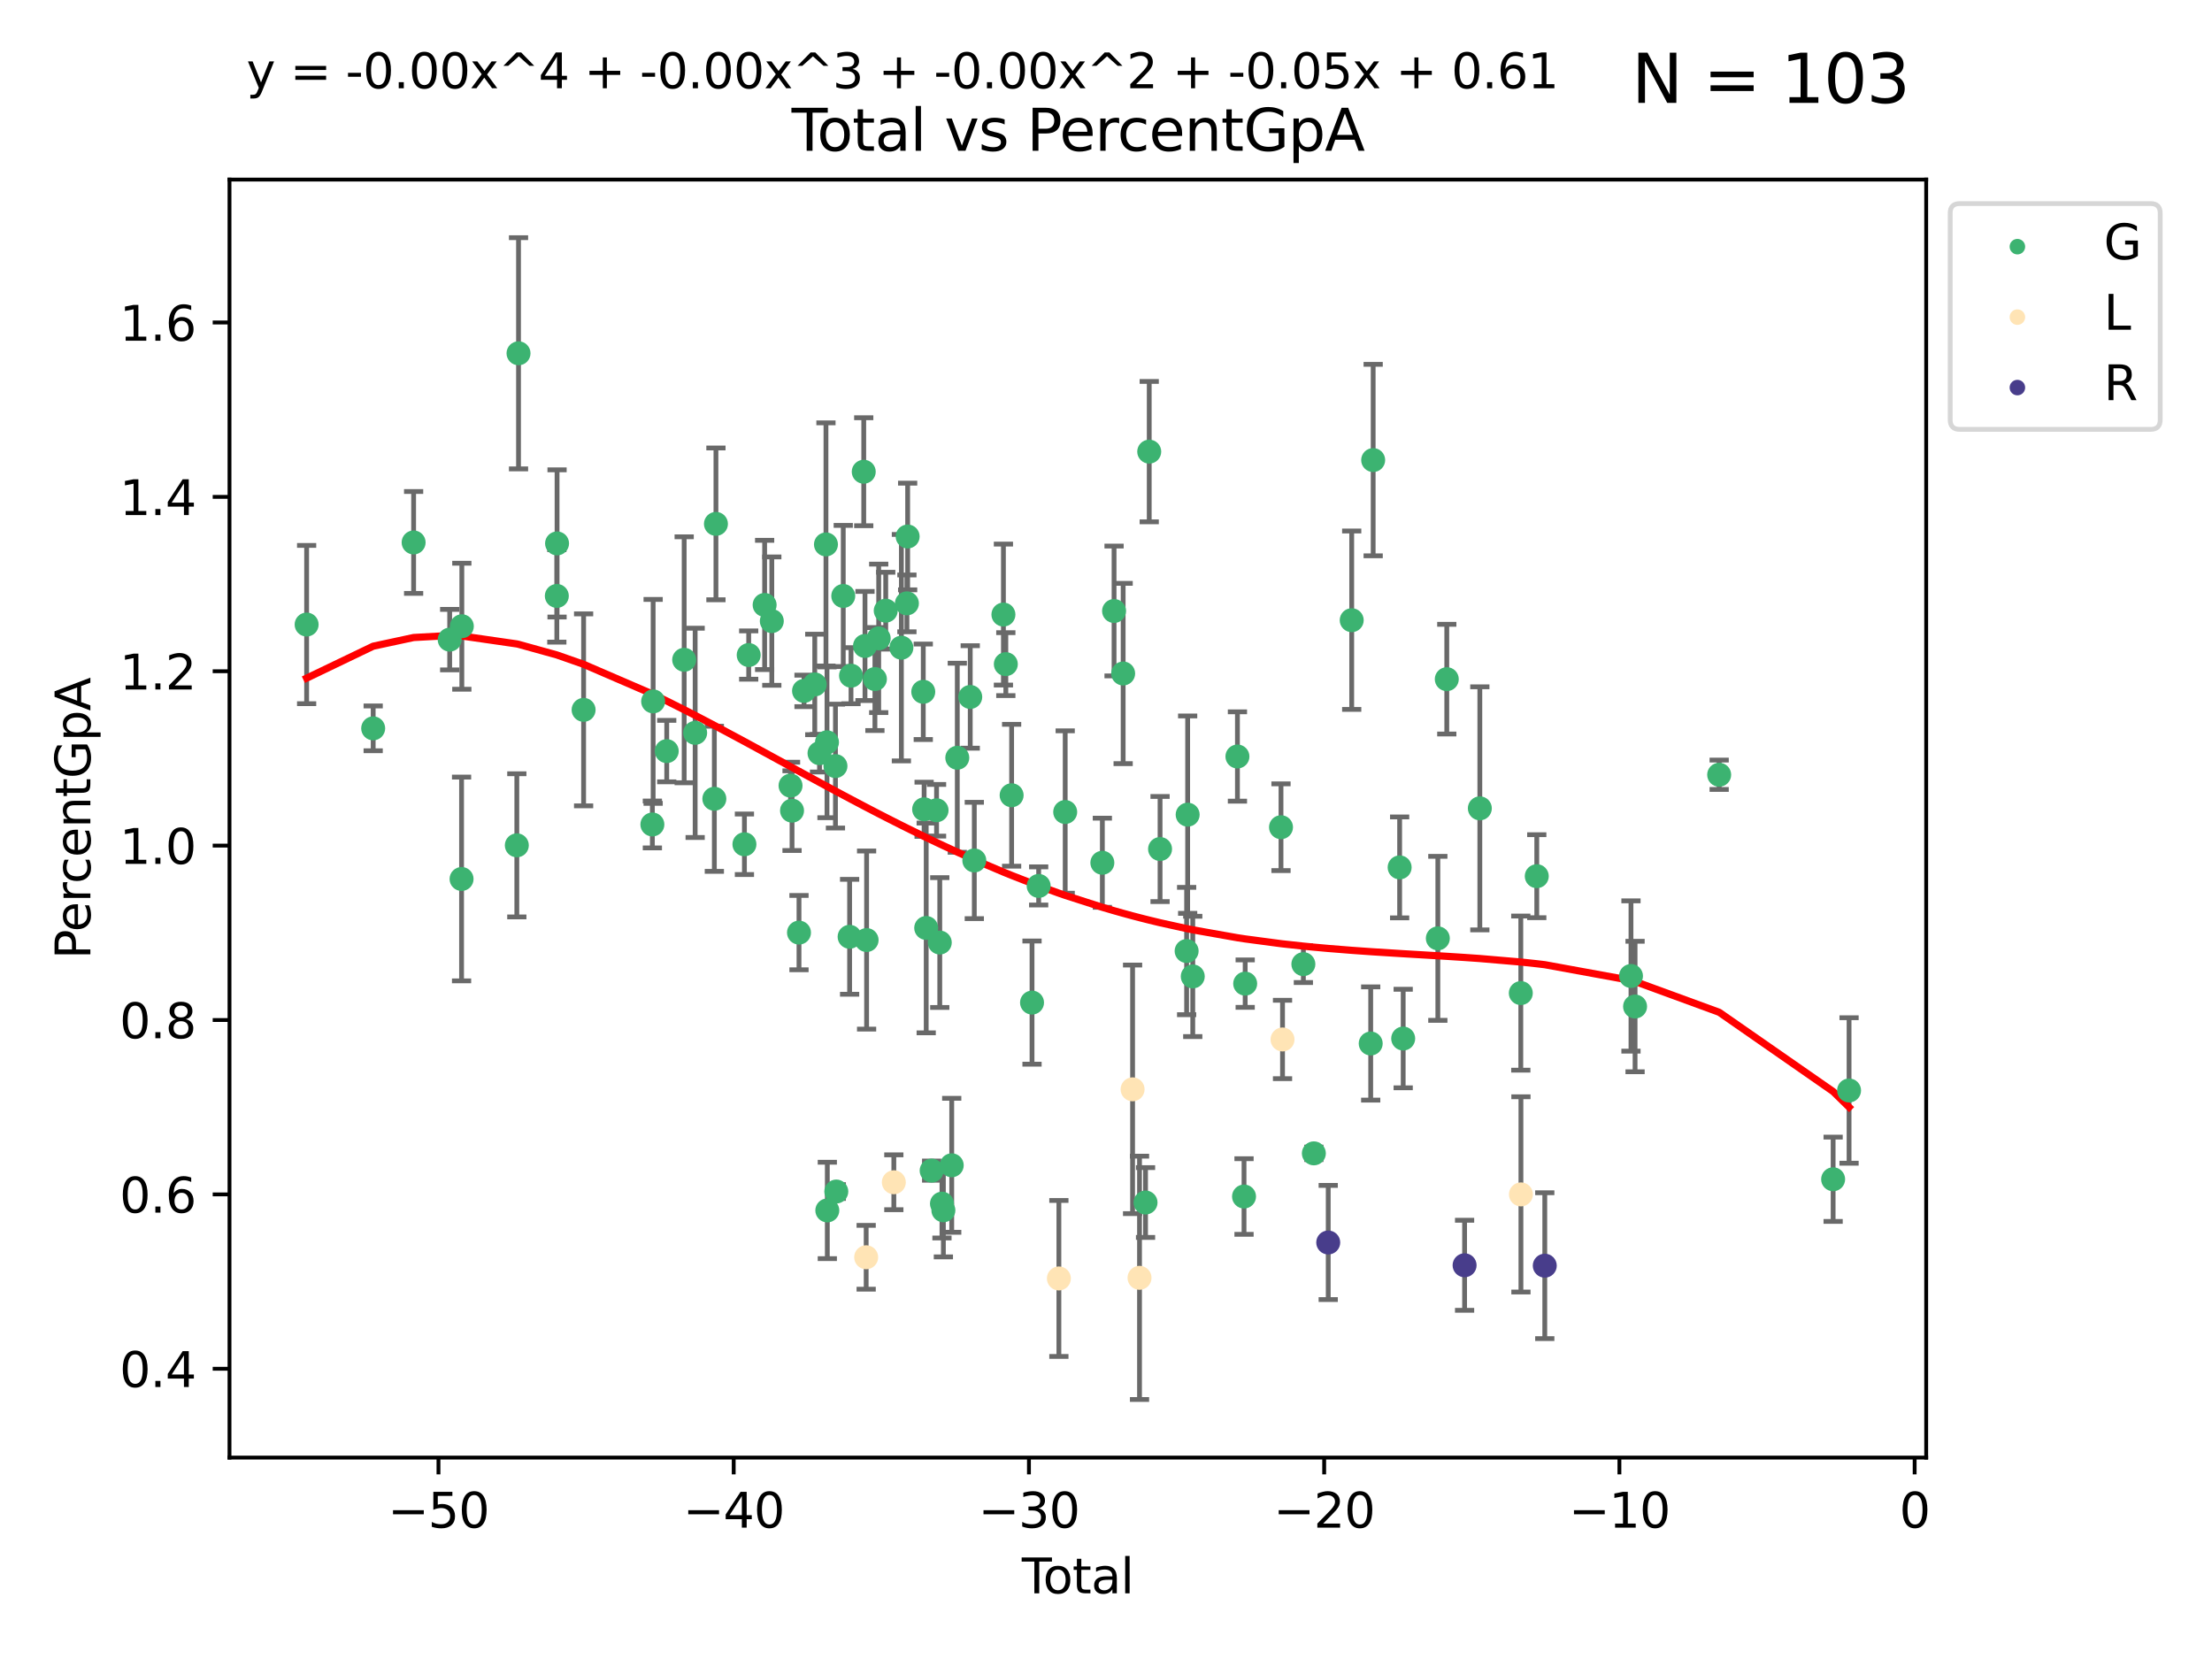 <?xml version="1.0" encoding="utf-8" standalone="no"?>
<!DOCTYPE svg PUBLIC "-//W3C//DTD SVG 1.1//EN"
  "http://www.w3.org/Graphics/SVG/1.1/DTD/svg11.dtd">
<svg xmlns:xlink="http://www.w3.org/1999/xlink" width="460.8pt" height="345.6pt" viewBox="0 0 460.8 345.6" xmlns="http://www.w3.org/2000/svg" version="1.1">
 <defs>
  <style type="text/css">*{stroke-linejoin: round; stroke-linecap: butt}</style>
 </defs>
 <g id="figure_1">
  <g id="patch_1">
   <path d="M 0 345.6 
L 460.8 345.6 
L 460.8 0 
L 0 0 
z
" style="fill: #ffffff"/>
  </g>
  <g id="axes_1">
   <g id="patch_2">
    <path d="M 47.81 303.64 
L 401.26 303.64 
L 401.26 37.411 
L 47.81 37.411 
z
" style="fill: #ffffff"/>
   </g>
   <g id="PathCollection_1">
    <defs>
     <path id="m103890664b" d="M 0 1.118 
C 0.297 1.118 0.581 1 0.791 0.791 
C 1 0.581 1.118 0.297 1.118 0 
C 1.118 -0.297 1 -0.581 0.791 -0.791 
C 0.581 -1 0.297 -1.118 0 -1.118 
C -0.297 -1.118 -0.581 -1 -0.791 -0.791 
C -1 -0.581 -1.118 -0.297 -1.118 0 
C -1.118 0.297 -1 0.581 -0.791 0.791 
C -0.581 1 -0.297 1.118 0 1.118 
z
" style="stroke: #3cb371"/>
    </defs>
    <g clip-path="url(#p0e8dfc2200)">
     <use xlink:href="#m103890664b" x="63.876" y="130.103" style="fill: #3cb371; stroke: #3cb371"/>
     <use xlink:href="#m103890664b" x="77.74" y="151.73" style="fill: #3cb371; stroke: #3cb371"/>
     <use xlink:href="#m103890664b" x="86.165" y="113.002" style="fill: #3cb371; stroke: #3cb371"/>
     <use xlink:href="#m103890664b" x="93.677" y="133.247" style="fill: #3cb371; stroke: #3cb371"/>
     <use xlink:href="#m103890664b" x="96.153" y="183.108" style="fill: #3cb371; stroke: #3cb371"/>
     <use xlink:href="#m103890664b" x="96.207" y="130.459" style="fill: #3cb371; stroke: #3cb371"/>
     <use xlink:href="#m103890664b" x="107.664" y="176.096" style="fill: #3cb371; stroke: #3cb371"/>
     <use xlink:href="#m103890664b" x="108.018" y="73.596" style="fill: #3cb371; stroke: #3cb371"/>
     <use xlink:href="#m103890664b" x="115.997" y="124.144" style="fill: #3cb371; stroke: #3cb371"/>
     <use xlink:href="#m103890664b" x="116.045" y="113.205" style="fill: #3cb371; stroke: #3cb371"/>
     <use xlink:href="#m103890664b" x="121.576" y="147.876" style="fill: #3cb371; stroke: #3cb371"/>
     <use xlink:href="#m103890664b" x="135.901" y="171.752" style="fill: #3cb371; stroke: #3cb371"/>
     <use xlink:href="#m103890664b" x="136.061" y="146.111" style="fill: #3cb371; stroke: #3cb371"/>
     <use xlink:href="#m103890664b" x="138.893" y="156.473" style="fill: #3cb371; stroke: #3cb371"/>
     <use xlink:href="#m103890664b" x="142.525" y="137.443" style="fill: #3cb371; stroke: #3cb371"/>
     <use xlink:href="#m103890664b" x="144.813" y="152.668" style="fill: #3cb371; stroke: #3cb371"/>
     <use xlink:href="#m103890664b" x="148.811" y="166.4" style="fill: #3cb371; stroke: #3cb371"/>
     <use xlink:href="#m103890664b" x="149.143" y="109.133" style="fill: #3cb371; stroke: #3cb371"/>
     <use xlink:href="#m103890664b" x="155.077" y="175.878" style="fill: #3cb371; stroke: #3cb371"/>
     <use xlink:href="#m103890664b" x="155.967" y="136.456" style="fill: #3cb371; stroke: #3cb371"/>
     <use xlink:href="#m103890664b" x="159.287" y="126.019" style="fill: #3cb371; stroke: #3cb371"/>
     <use xlink:href="#m103890664b" x="160.781" y="129.387" style="fill: #3cb371; stroke: #3cb371"/>
     <use xlink:href="#m103890664b" x="164.684" y="163.663" style="fill: #3cb371; stroke: #3cb371"/>
     <use xlink:href="#m103890664b" x="164.996" y="168.875" style="fill: #3cb371; stroke: #3cb371"/>
     <use xlink:href="#m103890664b" x="166.445" y="194.278" style="fill: #3cb371; stroke: #3cb371"/>
     <use xlink:href="#m103890664b" x="167.494" y="143.927" style="fill: #3cb371; stroke: #3cb371"/>
     <use xlink:href="#m103890664b" x="169.728" y="142.581" style="fill: #3cb371; stroke: #3cb371"/>
     <use xlink:href="#m103890664b" x="170.721" y="156.909" style="fill: #3cb371; stroke: #3cb371"/>
     <use xlink:href="#m103890664b" x="172.061" y="113.413" style="fill: #3cb371; stroke: #3cb371"/>
     <use xlink:href="#m103890664b" x="172.277" y="154.635" style="fill: #3cb371; stroke: #3cb371"/>
     <use xlink:href="#m103890664b" x="172.345" y="252.155" style="fill: #3cb371; stroke: #3cb371"/>
     <use xlink:href="#m103890664b" x="174.041" y="159.587" style="fill: #3cb371; stroke: #3cb371"/>
     <use xlink:href="#m103890664b" x="174.217" y="248.218" style="fill: #3cb371; stroke: #3cb371"/>
     <use xlink:href="#m103890664b" x="175.666" y="124.151" style="fill: #3cb371; stroke: #3cb371"/>
     <use xlink:href="#m103890664b" x="176.989" y="195.151" style="fill: #3cb371; stroke: #3cb371"/>
     <use xlink:href="#m103890664b" x="177.283" y="140.759" style="fill: #3cb371; stroke: #3cb371"/>
     <use xlink:href="#m103890664b" x="179.933" y="98.27" style="fill: #3cb371; stroke: #3cb371"/>
     <use xlink:href="#m103890664b" x="180.193" y="134.567" style="fill: #3cb371; stroke: #3cb371"/>
     <use xlink:href="#m103890664b" x="180.529" y="195.828" style="fill: #3cb371; stroke: #3cb371"/>
     <use xlink:href="#m103890664b" x="182.262" y="141.457" style="fill: #3cb371; stroke: #3cb371"/>
     <use xlink:href="#m103890664b" x="183.051" y="132.983" style="fill: #3cb371; stroke: #3cb371"/>
     <use xlink:href="#m103890664b" x="184.513" y="127.213" style="fill: #3cb371; stroke: #3cb371"/>
     <use xlink:href="#m103890664b" x="187.776" y="134.925" style="fill: #3cb371; stroke: #3cb371"/>
     <use xlink:href="#m103890664b" x="188.926" y="125.691" style="fill: #3cb371; stroke: #3cb371"/>
     <use xlink:href="#m103890664b" x="189.08" y="111.762" style="fill: #3cb371; stroke: #3cb371"/>
     <use xlink:href="#m103890664b" x="192.333" y="144.113" style="fill: #3cb371; stroke: #3cb371"/>
     <use xlink:href="#m103890664b" x="192.511" y="168.591" style="fill: #3cb371; stroke: #3cb371"/>
     <use xlink:href="#m103890664b" x="192.945" y="193.308" style="fill: #3cb371; stroke: #3cb371"/>
     <use xlink:href="#m103890664b" x="194.08" y="243.862" style="fill: #3cb371; stroke: #3cb371"/>
     <use xlink:href="#m103890664b" x="195.102" y="168.794" style="fill: #3cb371; stroke: #3cb371"/>
     <use xlink:href="#m103890664b" x="195.772" y="196.348" style="fill: #3cb371; stroke: #3cb371"/>
     <use xlink:href="#m103890664b" x="196.228" y="250.744" style="fill: #3cb371; stroke: #3cb371"/>
     <use xlink:href="#m103890664b" x="196.524" y="252.128" style="fill: #3cb371; stroke: #3cb371"/>
     <use xlink:href="#m103890664b" x="198.262" y="242.752" style="fill: #3cb371; stroke: #3cb371"/>
     <use xlink:href="#m103890664b" x="199.422" y="157.855" style="fill: #3cb371; stroke: #3cb371"/>
     <use xlink:href="#m103890664b" x="202.119" y="145.188" style="fill: #3cb371; stroke: #3cb371"/>
     <use xlink:href="#m103890664b" x="202.966" y="179.249" style="fill: #3cb371; stroke: #3cb371"/>
     <use xlink:href="#m103890664b" x="209.031" y="128.023" style="fill: #3cb371; stroke: #3cb371"/>
     <use xlink:href="#m103890664b" x="209.532" y="138.352" style="fill: #3cb371; stroke: #3cb371"/>
     <use xlink:href="#m103890664b" x="210.741" y="165.666" style="fill: #3cb371; stroke: #3cb371"/>
     <use xlink:href="#m103890664b" x="214.99" y="208.858" style="fill: #3cb371; stroke: #3cb371"/>
     <use xlink:href="#m103890664b" x="216.374" y="184.555" style="fill: #3cb371; stroke: #3cb371"/>
     <use xlink:href="#m103890664b" x="221.9" y="169.156" style="fill: #3cb371; stroke: #3cb371"/>
     <use xlink:href="#m103890664b" x="229.64" y="179.727" style="fill: #3cb371; stroke: #3cb371"/>
     <use xlink:href="#m103890664b" x="232.08" y="127.281" style="fill: #3cb371; stroke: #3cb371"/>
     <use xlink:href="#m103890664b" x="233.972" y="140.301" style="fill: #3cb371; stroke: #3cb371"/>
     <use xlink:href="#m103890664b" x="238.636" y="250.508" style="fill: #3cb371; stroke: #3cb371"/>
     <use xlink:href="#m103890664b" x="239.405" y="94.084" style="fill: #3cb371; stroke: #3cb371"/>
     <use xlink:href="#m103890664b" x="241.662" y="176.867" style="fill: #3cb371; stroke: #3cb371"/>
     <use xlink:href="#m103890664b" x="247.197" y="198.115" style="fill: #3cb371; stroke: #3cb371"/>
     <use xlink:href="#m103890664b" x="247.411" y="169.708" style="fill: #3cb371; stroke: #3cb371"/>
     <use xlink:href="#m103890664b" x="248.474" y="203.408" style="fill: #3cb371; stroke: #3cb371"/>
     <use xlink:href="#m103890664b" x="257.78" y="157.592" style="fill: #3cb371; stroke: #3cb371"/>
     <use xlink:href="#m103890664b" x="259.154" y="249.256" style="fill: #3cb371; stroke: #3cb371"/>
     <use xlink:href="#m103890664b" x="259.394" y="204.91" style="fill: #3cb371; stroke: #3cb371"/>
     <use xlink:href="#m103890664b" x="266.857" y="172.324" style="fill: #3cb371; stroke: #3cb371"/>
     <use xlink:href="#m103890664b" x="271.516" y="200.848" style="fill: #3cb371; stroke: #3cb371"/>
     <use xlink:href="#m103890664b" x="273.701" y="240.265" style="fill: #3cb371; stroke: #3cb371"/>
     <use xlink:href="#m103890664b" x="281.586" y="129.2" style="fill: #3cb371; stroke: #3cb371"/>
     <use xlink:href="#m103890664b" x="285.543" y="217.379" style="fill: #3cb371; stroke: #3cb371"/>
     <use xlink:href="#m103890664b" x="286.057" y="95.841" style="fill: #3cb371; stroke: #3cb371"/>
     <use xlink:href="#m103890664b" x="291.571" y="180.693" style="fill: #3cb371; stroke: #3cb371"/>
     <use xlink:href="#m103890664b" x="292.31" y="216.347" style="fill: #3cb371; stroke: #3cb371"/>
     <use xlink:href="#m103890664b" x="299.528" y="195.476" style="fill: #3cb371; stroke: #3cb371"/>
     <use xlink:href="#m103890664b" x="301.391" y="141.482" style="fill: #3cb371; stroke: #3cb371"/>
     <use xlink:href="#m103890664b" x="308.277" y="168.392" style="fill: #3cb371; stroke: #3cb371"/>
     <use xlink:href="#m103890664b" x="316.811" y="206.879" style="fill: #3cb371; stroke: #3cb371"/>
     <use xlink:href="#m103890664b" x="320.138" y="182.525" style="fill: #3cb371; stroke: #3cb371"/>
     <use xlink:href="#m103890664b" x="339.764" y="203.318" style="fill: #3cb371; stroke: #3cb371"/>
     <use xlink:href="#m103890664b" x="340.617" y="209.676" style="fill: #3cb371; stroke: #3cb371"/>
     <use xlink:href="#m103890664b" x="358.135" y="161.396" style="fill: #3cb371; stroke: #3cb371"/>
     <use xlink:href="#m103890664b" x="381.875" y="245.662" style="fill: #3cb371; stroke: #3cb371"/>
     <use xlink:href="#m103890664b" x="385.194" y="227.166" style="fill: #3cb371; stroke: #3cb371"/>
    </g>
   </g>
   <g id="PathCollection_2">
    <defs>
     <path id="m3afe2456f3" d="M 0 1.118 
C 0.297 1.118 0.581 1 0.791 0.791 
C 1 0.581 1.118 0.297 1.118 0 
C 1.118 -0.297 1 -0.581 0.791 -0.791 
C 0.581 -1 0.297 -1.118 0 -1.118 
C -0.297 -1.118 -0.581 -1 -0.791 -0.791 
C -1 -0.581 -1.118 -0.297 -1.118 0 
C -1.118 0.297 -1 0.581 -0.791 0.791 
C -0.581 1 -0.297 1.118 0 1.118 
z
" style="stroke: #ffe4b5"/>
    </defs>
    <g clip-path="url(#p0e8dfc2200)">
     <use xlink:href="#m3afe2456f3" x="180.439" y="261.911" style="fill: #ffe4b5; stroke: #ffe4b5"/>
     <use xlink:href="#m3afe2456f3" x="186.202" y="246.288" style="fill: #ffe4b5; stroke: #ffe4b5"/>
     <use xlink:href="#m3afe2456f3" x="220.586" y="266.325" style="fill: #ffe4b5; stroke: #ffe4b5"/>
     <use xlink:href="#m3afe2456f3" x="235.939" y="226.927" style="fill: #ffe4b5; stroke: #ffe4b5"/>
     <use xlink:href="#m3afe2456f3" x="237.384" y="266.194" style="fill: #ffe4b5; stroke: #ffe4b5"/>
     <use xlink:href="#m3afe2456f3" x="267.174" y="216.54" style="fill: #ffe4b5; stroke: #ffe4b5"/>
     <use xlink:href="#m3afe2456f3" x="316.838" y="248.815" style="fill: #ffe4b5; stroke: #ffe4b5"/>
    </g>
   </g>
   <g id="PathCollection_3">
    <defs>
     <path id="m563e75a278" d="M 0 1.118 
C 0.297 1.118 0.581 1 0.791 0.791 
C 1 0.581 1.118 0.297 1.118 0 
C 1.118 -0.297 1 -0.581 0.791 -0.791 
C 0.581 -1 0.297 -1.118 0 -1.118 
C -0.297 -1.118 -0.581 -1 -0.791 -0.791 
C -1 -0.581 -1.118 -0.297 -1.118 0 
C -1.118 0.297 -1 0.581 -0.791 0.791 
C -0.581 1 -0.297 1.118 0 1.118 
z
" style="stroke: #483d8b"/>
    </defs>
    <g clip-path="url(#p0e8dfc2200)">
     <use xlink:href="#m563e75a278" x="276.694" y="258.833" style="fill: #483d8b; stroke: #483d8b"/>
     <use xlink:href="#m563e75a278" x="305.101" y="263.58" style="fill: #483d8b; stroke: #483d8b"/>
     <use xlink:href="#m563e75a278" x="321.805" y="263.664" style="fill: #483d8b; stroke: #483d8b"/>
    </g>
   </g>
   <g id="matplotlib.axis_1">
    <g id="xtick_1">
     <g id="line2d_1">
      <defs>
       <path id="md50ffce56a" d="M 0 0 
L 0 3.5 
" style="stroke: #000000; stroke-width: 0.8"/>
      </defs>
      <g>
       <use xlink:href="#md50ffce56a" x="91.341" y="303.64" style="stroke: #000000; stroke-width: 0.8"/>
      </g>
     </g>
     <g id="text_1">
      <!-- −50 -->
      <g transform="translate(80.789 318.238)scale(0.1 -0.1)">
       <defs>
        <path id="DejaVuSans-2212" d="M 678 2272 
L 4684 2272 
L 4684 1741 
L 678 1741 
L 678 2272 
z
" transform="scale(0.016)"/>
        <path id="DejaVuSans-35" d="M 691 4666 
L 3169 4666 
L 3169 4134 
L 1269 4134 
L 1269 2991 
Q 1406 3038 1543 3061 
Q 1681 3084 1819 3084 
Q 2600 3084 3056 2656 
Q 3513 2228 3513 1497 
Q 3513 744 3044 326 
Q 2575 -91 1722 -91 
Q 1428 -91 1123 -41 
Q 819 9 494 109 
L 494 744 
Q 775 591 1075 516 
Q 1375 441 1709 441 
Q 2250 441 2565 725 
Q 2881 1009 2881 1497 
Q 2881 1984 2565 2268 
Q 2250 2553 1709 2553 
Q 1456 2553 1204 2497 
Q 953 2441 691 2322 
L 691 4666 
z
" transform="scale(0.016)"/>
        <path id="DejaVuSans-30" d="M 2034 4250 
Q 1547 4250 1301 3770 
Q 1056 3291 1056 2328 
Q 1056 1369 1301 889 
Q 1547 409 2034 409 
Q 2525 409 2770 889 
Q 3016 1369 3016 2328 
Q 3016 3291 2770 3770 
Q 2525 4250 2034 4250 
z
M 2034 4750 
Q 2819 4750 3233 4129 
Q 3647 3509 3647 2328 
Q 3647 1150 3233 529 
Q 2819 -91 2034 -91 
Q 1250 -91 836 529 
Q 422 1150 422 2328 
Q 422 3509 836 4129 
Q 1250 4750 2034 4750 
z
" transform="scale(0.016)"/>
       </defs>
       <use xlink:href="#DejaVuSans-2212"/>
       <use xlink:href="#DejaVuSans-35" x="83.789"/>
       <use xlink:href="#DejaVuSans-30" x="147.412"/>
      </g>
     </g>
    </g>
    <g id="xtick_2">
     <g id="line2d_2">
      <g>
       <use xlink:href="#md50ffce56a" x="152.844" y="303.64" style="stroke: #000000; stroke-width: 0.8"/>
      </g>
     </g>
     <g id="text_2">
      <!-- −40 -->
      <g transform="translate(142.292 318.238)scale(0.1 -0.1)">
       <defs>
        <path id="DejaVuSans-34" d="M 2419 4116 
L 825 1625 
L 2419 1625 
L 2419 4116 
z
M 2253 4666 
L 3047 4666 
L 3047 1625 
L 3713 1625 
L 3713 1100 
L 3047 1100 
L 3047 0 
L 2419 0 
L 2419 1100 
L 313 1100 
L 313 1709 
L 2253 4666 
z
" transform="scale(0.016)"/>
       </defs>
       <use xlink:href="#DejaVuSans-2212"/>
       <use xlink:href="#DejaVuSans-34" x="83.789"/>
       <use xlink:href="#DejaVuSans-30" x="147.412"/>
      </g>
     </g>
    </g>
    <g id="xtick_3">
     <g id="line2d_3">
      <g>
       <use xlink:href="#md50ffce56a" x="214.347" y="303.64" style="stroke: #000000; stroke-width: 0.8"/>
      </g>
     </g>
     <g id="text_3">
      <!-- −30 -->
      <g transform="translate(203.795 318.238)scale(0.1 -0.1)">
       <defs>
        <path id="DejaVuSans-33" d="M 2597 2516 
Q 3050 2419 3304 2112 
Q 3559 1806 3559 1356 
Q 3559 666 3084 287 
Q 2609 -91 1734 -91 
Q 1441 -91 1130 -33 
Q 819 25 488 141 
L 488 750 
Q 750 597 1062 519 
Q 1375 441 1716 441 
Q 2309 441 2620 675 
Q 2931 909 2931 1356 
Q 2931 1769 2642 2001 
Q 2353 2234 1838 2234 
L 1294 2234 
L 1294 2753 
L 1863 2753 
Q 2328 2753 2575 2939 
Q 2822 3125 2822 3475 
Q 2822 3834 2567 4026 
Q 2313 4219 1838 4219 
Q 1578 4219 1281 4162 
Q 984 4106 628 3988 
L 628 4550 
Q 988 4650 1302 4700 
Q 1616 4750 1894 4750 
Q 2613 4750 3031 4423 
Q 3450 4097 3450 3541 
Q 3450 3153 3228 2886 
Q 3006 2619 2597 2516 
z
" transform="scale(0.016)"/>
       </defs>
       <use xlink:href="#DejaVuSans-2212"/>
       <use xlink:href="#DejaVuSans-33" x="83.789"/>
       <use xlink:href="#DejaVuSans-30" x="147.412"/>
      </g>
     </g>
    </g>
    <g id="xtick_4">
     <g id="line2d_4">
      <g>
       <use xlink:href="#md50ffce56a" x="275.85" y="303.64" style="stroke: #000000; stroke-width: 0.8"/>
      </g>
     </g>
     <g id="text_4">
      <!-- −20 -->
      <g transform="translate(265.298 318.238)scale(0.1 -0.1)">
       <defs>
        <path id="DejaVuSans-32" d="M 1228 531 
L 3431 531 
L 3431 0 
L 469 0 
L 469 531 
Q 828 903 1448 1529 
Q 2069 2156 2228 2338 
Q 2531 2678 2651 2914 
Q 2772 3150 2772 3378 
Q 2772 3750 2511 3984 
Q 2250 4219 1831 4219 
Q 1534 4219 1204 4116 
Q 875 4013 500 3803 
L 500 4441 
Q 881 4594 1212 4672 
Q 1544 4750 1819 4750 
Q 2544 4750 2975 4387 
Q 3406 4025 3406 3419 
Q 3406 3131 3298 2873 
Q 3191 2616 2906 2266 
Q 2828 2175 2409 1742 
Q 1991 1309 1228 531 
z
" transform="scale(0.016)"/>
       </defs>
       <use xlink:href="#DejaVuSans-2212"/>
       <use xlink:href="#DejaVuSans-32" x="83.789"/>
       <use xlink:href="#DejaVuSans-30" x="147.412"/>
      </g>
     </g>
    </g>
    <g id="xtick_5">
     <g id="line2d_5">
      <g>
       <use xlink:href="#md50ffce56a" x="337.353" y="303.64" style="stroke: #000000; stroke-width: 0.8"/>
      </g>
     </g>
     <g id="text_5">
      <!-- −10 -->
      <g transform="translate(326.801 318.238)scale(0.1 -0.1)">
       <defs>
        <path id="DejaVuSans-31" d="M 794 531 
L 1825 531 
L 1825 4091 
L 703 3866 
L 703 4441 
L 1819 4666 
L 2450 4666 
L 2450 531 
L 3481 531 
L 3481 0 
L 794 0 
L 794 531 
z
" transform="scale(0.016)"/>
       </defs>
       <use xlink:href="#DejaVuSans-2212"/>
       <use xlink:href="#DejaVuSans-31" x="83.789"/>
       <use xlink:href="#DejaVuSans-30" x="147.412"/>
      </g>
     </g>
    </g>
    <g id="xtick_6">
     <g id="line2d_6">
      <g>
       <use xlink:href="#md50ffce56a" x="398.856" y="303.64" style="stroke: #000000; stroke-width: 0.8"/>
      </g>
     </g>
     <g id="text_6">
      <!-- 0 -->
      <g transform="translate(395.675 318.238)scale(0.1 -0.1)">
       <use xlink:href="#DejaVuSans-30"/>
      </g>
     </g>
    </g>
    <g id="text_7">
     <!-- Total -->
     <g transform="translate(212.858 331.917)scale(0.1 -0.1)">
      <defs>
       <path id="DejaVuSans-54" d="M -19 4666 
L 3928 4666 
L 3928 4134 
L 2272 4134 
L 2272 0 
L 1638 0 
L 1638 4134 
L -19 4134 
L -19 4666 
z
" transform="scale(0.016)"/>
       <path id="DejaVuSans-6f" d="M 1959 3097 
Q 1497 3097 1228 2736 
Q 959 2375 959 1747 
Q 959 1119 1226 758 
Q 1494 397 1959 397 
Q 2419 397 2687 759 
Q 2956 1122 2956 1747 
Q 2956 2369 2687 2733 
Q 2419 3097 1959 3097 
z
M 1959 3584 
Q 2709 3584 3137 3096 
Q 3566 2609 3566 1747 
Q 3566 888 3137 398 
Q 2709 -91 1959 -91 
Q 1206 -91 779 398 
Q 353 888 353 1747 
Q 353 2609 779 3096 
Q 1206 3584 1959 3584 
z
" transform="scale(0.016)"/>
       <path id="DejaVuSans-74" d="M 1172 4494 
L 1172 3500 
L 2356 3500 
L 2356 3053 
L 1172 3053 
L 1172 1153 
Q 1172 725 1289 603 
Q 1406 481 1766 481 
L 2356 481 
L 2356 0 
L 1766 0 
Q 1100 0 847 248 
Q 594 497 594 1153 
L 594 3053 
L 172 3053 
L 172 3500 
L 594 3500 
L 594 4494 
L 1172 4494 
z
" transform="scale(0.016)"/>
       <path id="DejaVuSans-61" d="M 2194 1759 
Q 1497 1759 1228 1600 
Q 959 1441 959 1056 
Q 959 750 1161 570 
Q 1363 391 1709 391 
Q 2188 391 2477 730 
Q 2766 1069 2766 1631 
L 2766 1759 
L 2194 1759 
z
M 3341 1997 
L 3341 0 
L 2766 0 
L 2766 531 
Q 2569 213 2275 61 
Q 1981 -91 1556 -91 
Q 1019 -91 701 211 
Q 384 513 384 1019 
Q 384 1609 779 1909 
Q 1175 2209 1959 2209 
L 2766 2209 
L 2766 2266 
Q 2766 2663 2505 2880 
Q 2244 3097 1772 3097 
Q 1472 3097 1187 3025 
Q 903 2953 641 2809 
L 641 3341 
Q 956 3463 1253 3523 
Q 1550 3584 1831 3584 
Q 2591 3584 2966 3190 
Q 3341 2797 3341 1997 
z
" transform="scale(0.016)"/>
       <path id="DejaVuSans-6c" d="M 603 4863 
L 1178 4863 
L 1178 0 
L 603 0 
L 603 4863 
z
" transform="scale(0.016)"/>
      </defs>
      <use xlink:href="#DejaVuSans-54"/>
      <use xlink:href="#DejaVuSans-6f" x="44.084"/>
      <use xlink:href="#DejaVuSans-74" x="105.266"/>
      <use xlink:href="#DejaVuSans-61" x="144.475"/>
      <use xlink:href="#DejaVuSans-6c" x="205.754"/>
     </g>
    </g>
   </g>
   <g id="matplotlib.axis_2">
    <g id="ytick_1">
     <g id="line2d_7">
      <defs>
       <path id="m070a18b1bd" d="M 0 0 
L -3.5 0 
" style="stroke: #000000; stroke-width: 0.8"/>
      </defs>
      <g>
       <use xlink:href="#m070a18b1bd" x="47.81" y="285.139" style="stroke: #000000; stroke-width: 0.8"/>
      </g>
     </g>
     <g id="text_8">
      <!-- 0.4 -->
      <g transform="translate(24.907 288.939)scale(0.1 -0.1)">
       <defs>
        <path id="DejaVuSans-2e" d="M 684 794 
L 1344 794 
L 1344 0 
L 684 0 
L 684 794 
z
" transform="scale(0.016)"/>
       </defs>
       <use xlink:href="#DejaVuSans-30"/>
       <use xlink:href="#DejaVuSans-2e" x="63.623"/>
       <use xlink:href="#DejaVuSans-34" x="95.41"/>
      </g>
     </g>
    </g>
    <g id="ytick_2">
     <g id="line2d_8">
      <g>
       <use xlink:href="#m070a18b1bd" x="47.81" y="248.813" style="stroke: #000000; stroke-width: 0.8"/>
      </g>
     </g>
     <g id="text_9">
      <!-- 0.6 -->
      <g transform="translate(24.907 252.612)scale(0.1 -0.1)">
       <defs>
        <path id="DejaVuSans-36" d="M 2113 2584 
Q 1688 2584 1439 2293 
Q 1191 2003 1191 1497 
Q 1191 994 1439 701 
Q 1688 409 2113 409 
Q 2538 409 2786 701 
Q 3034 994 3034 1497 
Q 3034 2003 2786 2293 
Q 2538 2584 2113 2584 
z
M 3366 4563 
L 3366 3988 
Q 3128 4100 2886 4159 
Q 2644 4219 2406 4219 
Q 1781 4219 1451 3797 
Q 1122 3375 1075 2522 
Q 1259 2794 1537 2939 
Q 1816 3084 2150 3084 
Q 2853 3084 3261 2657 
Q 3669 2231 3669 1497 
Q 3669 778 3244 343 
Q 2819 -91 2113 -91 
Q 1303 -91 875 529 
Q 447 1150 447 2328 
Q 447 3434 972 4092 
Q 1497 4750 2381 4750 
Q 2619 4750 2861 4703 
Q 3103 4656 3366 4563 
z
" transform="scale(0.016)"/>
       </defs>
       <use xlink:href="#DejaVuSans-30"/>
       <use xlink:href="#DejaVuSans-2e" x="63.623"/>
       <use xlink:href="#DejaVuSans-36" x="95.41"/>
      </g>
     </g>
    </g>
    <g id="ytick_3">
     <g id="line2d_9">
      <g>
       <use xlink:href="#m070a18b1bd" x="47.81" y="212.486" style="stroke: #000000; stroke-width: 0.8"/>
      </g>
     </g>
     <g id="text_10">
      <!-- 0.8 -->
      <g transform="translate(24.907 216.285)scale(0.1 -0.1)">
       <defs>
        <path id="DejaVuSans-38" d="M 2034 2216 
Q 1584 2216 1326 1975 
Q 1069 1734 1069 1313 
Q 1069 891 1326 650 
Q 1584 409 2034 409 
Q 2484 409 2743 651 
Q 3003 894 3003 1313 
Q 3003 1734 2745 1975 
Q 2488 2216 2034 2216 
z
M 1403 2484 
Q 997 2584 770 2862 
Q 544 3141 544 3541 
Q 544 4100 942 4425 
Q 1341 4750 2034 4750 
Q 2731 4750 3128 4425 
Q 3525 4100 3525 3541 
Q 3525 3141 3298 2862 
Q 3072 2584 2669 2484 
Q 3125 2378 3379 2068 
Q 3634 1759 3634 1313 
Q 3634 634 3220 271 
Q 2806 -91 2034 -91 
Q 1263 -91 848 271 
Q 434 634 434 1313 
Q 434 1759 690 2068 
Q 947 2378 1403 2484 
z
M 1172 3481 
Q 1172 3119 1398 2916 
Q 1625 2713 2034 2713 
Q 2441 2713 2670 2916 
Q 2900 3119 2900 3481 
Q 2900 3844 2670 4047 
Q 2441 4250 2034 4250 
Q 1625 4250 1398 4047 
Q 1172 3844 1172 3481 
z
" transform="scale(0.016)"/>
       </defs>
       <use xlink:href="#DejaVuSans-30"/>
       <use xlink:href="#DejaVuSans-2e" x="63.623"/>
       <use xlink:href="#DejaVuSans-38" x="95.41"/>
      </g>
     </g>
    </g>
    <g id="ytick_4">
     <g id="line2d_10">
      <g>
       <use xlink:href="#m070a18b1bd" x="47.81" y="176.159" style="stroke: #000000; stroke-width: 0.8"/>
      </g>
     </g>
     <g id="text_11">
      <!-- 1.0 -->
      <g transform="translate(24.907 179.958)scale(0.1 -0.1)">
       <use xlink:href="#DejaVuSans-31"/>
       <use xlink:href="#DejaVuSans-2e" x="63.623"/>
       <use xlink:href="#DejaVuSans-30" x="95.41"/>
      </g>
     </g>
    </g>
    <g id="ytick_5">
     <g id="line2d_11">
      <g>
       <use xlink:href="#m070a18b1bd" x="47.81" y="139.832" style="stroke: #000000; stroke-width: 0.8"/>
      </g>
     </g>
     <g id="text_12">
      <!-- 1.2 -->
      <g transform="translate(24.907 143.631)scale(0.1 -0.1)">
       <use xlink:href="#DejaVuSans-31"/>
       <use xlink:href="#DejaVuSans-2e" x="63.623"/>
       <use xlink:href="#DejaVuSans-32" x="95.41"/>
      </g>
     </g>
    </g>
    <g id="ytick_6">
     <g id="line2d_12">
      <g>
       <use xlink:href="#m070a18b1bd" x="47.81" y="103.505" style="stroke: #000000; stroke-width: 0.8"/>
      </g>
     </g>
     <g id="text_13">
      <!-- 1.4 -->
      <g transform="translate(24.907 107.304)scale(0.1 -0.1)">
       <use xlink:href="#DejaVuSans-31"/>
       <use xlink:href="#DejaVuSans-2e" x="63.623"/>
       <use xlink:href="#DejaVuSans-34" x="95.41"/>
      </g>
     </g>
    </g>
    <g id="ytick_7">
     <g id="line2d_13">
      <g>
       <use xlink:href="#m070a18b1bd" x="47.81" y="67.178" style="stroke: #000000; stroke-width: 0.8"/>
      </g>
     </g>
     <g id="text_14">
      <!-- 1.6 -->
      <g transform="translate(24.907 70.978)scale(0.1 -0.1)">
       <use xlink:href="#DejaVuSans-31"/>
       <use xlink:href="#DejaVuSans-2e" x="63.623"/>
       <use xlink:href="#DejaVuSans-36" x="95.41"/>
      </g>
     </g>
    </g>
    <g id="text_15">
     <!-- PercentGpA -->
     <g transform="translate(18.827 199.802)rotate(-90)scale(0.1 -0.1)">
      <defs>
       <path id="DejaVuSans-50" d="M 1259 4147 
L 1259 2394 
L 2053 2394 
Q 2494 2394 2734 2622 
Q 2975 2850 2975 3272 
Q 2975 3691 2734 3919 
Q 2494 4147 2053 4147 
L 1259 4147 
z
M 628 4666 
L 2053 4666 
Q 2838 4666 3239 4311 
Q 3641 3956 3641 3272 
Q 3641 2581 3239 2228 
Q 2838 1875 2053 1875 
L 1259 1875 
L 1259 0 
L 628 0 
L 628 4666 
z
" transform="scale(0.016)"/>
       <path id="DejaVuSans-65" d="M 3597 1894 
L 3597 1613 
L 953 1613 
Q 991 1019 1311 708 
Q 1631 397 2203 397 
Q 2534 397 2845 478 
Q 3156 559 3463 722 
L 3463 178 
Q 3153 47 2828 -22 
Q 2503 -91 2169 -91 
Q 1331 -91 842 396 
Q 353 884 353 1716 
Q 353 2575 817 3079 
Q 1281 3584 2069 3584 
Q 2775 3584 3186 3129 
Q 3597 2675 3597 1894 
z
M 3022 2063 
Q 3016 2534 2758 2815 
Q 2500 3097 2075 3097 
Q 1594 3097 1305 2825 
Q 1016 2553 972 2059 
L 3022 2063 
z
" transform="scale(0.016)"/>
       <path id="DejaVuSans-72" d="M 2631 2963 
Q 2534 3019 2420 3045 
Q 2306 3072 2169 3072 
Q 1681 3072 1420 2755 
Q 1159 2438 1159 1844 
L 1159 0 
L 581 0 
L 581 3500 
L 1159 3500 
L 1159 2956 
Q 1341 3275 1631 3429 
Q 1922 3584 2338 3584 
Q 2397 3584 2469 3576 
Q 2541 3569 2628 3553 
L 2631 2963 
z
" transform="scale(0.016)"/>
       <path id="DejaVuSans-63" d="M 3122 3366 
L 3122 2828 
Q 2878 2963 2633 3030 
Q 2388 3097 2138 3097 
Q 1578 3097 1268 2742 
Q 959 2388 959 1747 
Q 959 1106 1268 751 
Q 1578 397 2138 397 
Q 2388 397 2633 464 
Q 2878 531 3122 666 
L 3122 134 
Q 2881 22 2623 -34 
Q 2366 -91 2075 -91 
Q 1284 -91 818 406 
Q 353 903 353 1747 
Q 353 2603 823 3093 
Q 1294 3584 2113 3584 
Q 2378 3584 2631 3529 
Q 2884 3475 3122 3366 
z
" transform="scale(0.016)"/>
       <path id="DejaVuSans-6e" d="M 3513 2113 
L 3513 0 
L 2938 0 
L 2938 2094 
Q 2938 2591 2744 2837 
Q 2550 3084 2163 3084 
Q 1697 3084 1428 2787 
Q 1159 2491 1159 1978 
L 1159 0 
L 581 0 
L 581 3500 
L 1159 3500 
L 1159 2956 
Q 1366 3272 1645 3428 
Q 1925 3584 2291 3584 
Q 2894 3584 3203 3211 
Q 3513 2838 3513 2113 
z
" transform="scale(0.016)"/>
       <path id="DejaVuSans-47" d="M 3809 666 
L 3809 1919 
L 2778 1919 
L 2778 2438 
L 4434 2438 
L 4434 434 
Q 4069 175 3628 42 
Q 3188 -91 2688 -91 
Q 1594 -91 976 548 
Q 359 1188 359 2328 
Q 359 3472 976 4111 
Q 1594 4750 2688 4750 
Q 3144 4750 3555 4637 
Q 3966 4525 4313 4306 
L 4313 3634 
Q 3963 3931 3569 4081 
Q 3175 4231 2741 4231 
Q 1884 4231 1454 3753 
Q 1025 3275 1025 2328 
Q 1025 1384 1454 906 
Q 1884 428 2741 428 
Q 3075 428 3337 486 
Q 3600 544 3809 666 
z
" transform="scale(0.016)"/>
       <path id="DejaVuSans-70" d="M 1159 525 
L 1159 -1331 
L 581 -1331 
L 581 3500 
L 1159 3500 
L 1159 2969 
Q 1341 3281 1617 3432 
Q 1894 3584 2278 3584 
Q 2916 3584 3314 3078 
Q 3713 2572 3713 1747 
Q 3713 922 3314 415 
Q 2916 -91 2278 -91 
Q 1894 -91 1617 61 
Q 1341 213 1159 525 
z
M 3116 1747 
Q 3116 2381 2855 2742 
Q 2594 3103 2138 3103 
Q 1681 3103 1420 2742 
Q 1159 2381 1159 1747 
Q 1159 1113 1420 752 
Q 1681 391 2138 391 
Q 2594 391 2855 752 
Q 3116 1113 3116 1747 
z
" transform="scale(0.016)"/>
       <path id="DejaVuSans-41" d="M 2188 4044 
L 1331 1722 
L 3047 1722 
L 2188 4044 
z
M 1831 4666 
L 2547 4666 
L 4325 0 
L 3669 0 
L 3244 1197 
L 1141 1197 
L 716 0 
L 50 0 
L 1831 4666 
z
" transform="scale(0.016)"/>
      </defs>
      <use xlink:href="#DejaVuSans-50"/>
      <use xlink:href="#DejaVuSans-65" x="56.678"/>
      <use xlink:href="#DejaVuSans-72" x="118.201"/>
      <use xlink:href="#DejaVuSans-63" x="157.064"/>
      <use xlink:href="#DejaVuSans-65" x="212.045"/>
      <use xlink:href="#DejaVuSans-6e" x="273.568"/>
      <use xlink:href="#DejaVuSans-74" x="336.947"/>
      <use xlink:href="#DejaVuSans-47" x="376.156"/>
      <use xlink:href="#DejaVuSans-70" x="453.646"/>
      <use xlink:href="#DejaVuSans-41" x="517.123"/>
     </g>
    </g>
   </g>
   <g id="LineCollection_1">
    <path d="M 63.876 146.588 
L 63.876 113.619 
" clip-path="url(#p0e8dfc2200)" style="fill: none; stroke: #696969"/>
    <path d="M 77.74 156.398 
L 77.74 147.062 
" clip-path="url(#p0e8dfc2200)" style="fill: none; stroke: #696969"/>
    <path d="M 86.165 123.614 
L 86.165 102.39 
" clip-path="url(#p0e8dfc2200)" style="fill: none; stroke: #696969"/>
    <path d="M 93.677 139.546 
L 93.677 126.948 
" clip-path="url(#p0e8dfc2200)" style="fill: none; stroke: #696969"/>
    <path d="M 96.153 204.333 
L 96.153 161.883 
" clip-path="url(#p0e8dfc2200)" style="fill: none; stroke: #696969"/>
    <path d="M 96.207 143.582 
L 96.207 117.335 
" clip-path="url(#p0e8dfc2200)" style="fill: none; stroke: #696969"/>
    <path d="M 107.664 191.007 
L 107.664 161.186 
" clip-path="url(#p0e8dfc2200)" style="fill: none; stroke: #696969"/>
    <path d="M 108.018 97.679 
L 108.018 49.513 
" clip-path="url(#p0e8dfc2200)" style="fill: none; stroke: #696969"/>
    <path d="M 115.997 133.766 
L 115.997 114.522 
" clip-path="url(#p0e8dfc2200)" style="fill: none; stroke: #696969"/>
    <path d="M 116.045 128.536 
L 116.045 97.873 
" clip-path="url(#p0e8dfc2200)" style="fill: none; stroke: #696969"/>
    <path d="M 121.576 167.871 
L 121.576 127.881 
" clip-path="url(#p0e8dfc2200)" style="fill: none; stroke: #696969"/>
    <path d="M 135.901 176.636 
L 135.901 166.867 
" clip-path="url(#p0e8dfc2200)" style="fill: none; stroke: #696969"/>
    <path d="M 136.061 167.35 
L 136.061 124.872 
" clip-path="url(#p0e8dfc2200)" style="fill: none; stroke: #696969"/>
    <path d="M 138.893 162.874 
L 138.893 150.071 
" clip-path="url(#p0e8dfc2200)" style="fill: none; stroke: #696969"/>
    <path d="M 142.525 163.063 
L 142.525 111.824 
" clip-path="url(#p0e8dfc2200)" style="fill: none; stroke: #696969"/>
    <path d="M 144.813 174.467 
L 144.813 130.868 
" clip-path="url(#p0e8dfc2200)" style="fill: none; stroke: #696969"/>
    <path d="M 148.811 181.519 
L 148.811 151.282 
" clip-path="url(#p0e8dfc2200)" style="fill: none; stroke: #696969"/>
    <path d="M 149.143 124.946 
L 149.143 93.321 
" clip-path="url(#p0e8dfc2200)" style="fill: none; stroke: #696969"/>
    <path d="M 155.077 182.183 
L 155.077 169.573 
" clip-path="url(#p0e8dfc2200)" style="fill: none; stroke: #696969"/>
    <path d="M 155.967 141.49 
L 155.967 131.422 
" clip-path="url(#p0e8dfc2200)" style="fill: none; stroke: #696969"/>
    <path d="M 159.287 139.482 
L 159.287 112.556 
" clip-path="url(#p0e8dfc2200)" style="fill: none; stroke: #696969"/>
    <path d="M 160.781 142.753 
L 160.781 116.02 
" clip-path="url(#p0e8dfc2200)" style="fill: none; stroke: #696969"/>
    <path d="M 164.684 168.551 
L 164.684 158.776 
" clip-path="url(#p0e8dfc2200)" style="fill: none; stroke: #696969"/>
    <path d="M 164.996 177.175 
L 164.996 160.574 
" clip-path="url(#p0e8dfc2200)" style="fill: none; stroke: #696969"/>
    <path d="M 166.445 202.017 
L 166.445 186.538 
" clip-path="url(#p0e8dfc2200)" style="fill: none; stroke: #696969"/>
    <path d="M 167.494 147.205 
L 167.494 140.649 
" clip-path="url(#p0e8dfc2200)" style="fill: none; stroke: #696969"/>
    <path d="M 169.728 153.046 
L 169.728 132.116 
" clip-path="url(#p0e8dfc2200)" style="fill: none; stroke: #696969"/>
    <path d="M 170.721 160.821 
L 170.721 152.996 
" clip-path="url(#p0e8dfc2200)" style="fill: none; stroke: #696969"/>
    <path d="M 172.061 138.736 
L 172.061 88.09 
" clip-path="url(#p0e8dfc2200)" style="fill: none; stroke: #696969"/>
    <path d="M 172.277 170.341 
L 172.277 138.929 
" clip-path="url(#p0e8dfc2200)" style="fill: none; stroke: #696969"/>
    <path d="M 172.345 262.197 
L 172.345 242.114 
" clip-path="url(#p0e8dfc2200)" style="fill: none; stroke: #696969"/>
    <path d="M 174.041 172.489 
L 174.041 146.685 
" clip-path="url(#p0e8dfc2200)" style="fill: none; stroke: #696969"/>
    <path d="M 174.217 249.661 
L 174.217 246.776 
" clip-path="url(#p0e8dfc2200)" style="fill: none; stroke: #696969"/>
    <path d="M 175.666 138.855 
L 175.666 109.447 
" clip-path="url(#p0e8dfc2200)" style="fill: none; stroke: #696969"/>
    <path d="M 176.989 207.12 
L 176.989 183.182 
" clip-path="url(#p0e8dfc2200)" style="fill: none; stroke: #696969"/>
    <path d="M 177.283 146.599 
L 177.283 134.918 
" clip-path="url(#p0e8dfc2200)" style="fill: none; stroke: #696969"/>
    <path d="M 179.933 109.516 
L 179.933 87.024 
" clip-path="url(#p0e8dfc2200)" style="fill: none; stroke: #696969"/>
    <path d="M 180.193 145.931 
L 180.193 123.202 
" clip-path="url(#p0e8dfc2200)" style="fill: none; stroke: #696969"/>
    <path d="M 180.529 214.379 
L 180.529 177.278 
" clip-path="url(#p0e8dfc2200)" style="fill: none; stroke: #696969"/>
    <path d="M 182.262 152.179 
L 182.262 130.734 
" clip-path="url(#p0e8dfc2200)" style="fill: none; stroke: #696969"/>
    <path d="M 183.051 148.448 
L 183.051 117.519 
" clip-path="url(#p0e8dfc2200)" style="fill: none; stroke: #696969"/>
    <path d="M 184.513 135.216 
L 184.513 119.21 
" clip-path="url(#p0e8dfc2200)" style="fill: none; stroke: #696969"/>
    <path d="M 187.776 158.513 
L 187.776 111.337 
" clip-path="url(#p0e8dfc2200)" style="fill: none; stroke: #696969"/>
    <path d="M 188.926 131.608 
L 188.926 119.774 
" clip-path="url(#p0e8dfc2200)" style="fill: none; stroke: #696969"/>
    <path d="M 189.08 122.872 
L 189.08 100.651 
" clip-path="url(#p0e8dfc2200)" style="fill: none; stroke: #696969"/>
    <path d="M 192.333 154.056 
L 192.333 134.17 
" clip-path="url(#p0e8dfc2200)" style="fill: none; stroke: #696969"/>
    <path d="M 192.511 174.239 
L 192.511 162.944 
" clip-path="url(#p0e8dfc2200)" style="fill: none; stroke: #696969"/>
    <path d="M 192.945 215.155 
L 192.945 171.46 
" clip-path="url(#p0e8dfc2200)" style="fill: none; stroke: #696969"/>
    <path d="M 194.08 245.861 
L 194.08 241.864 
" clip-path="url(#p0e8dfc2200)" style="fill: none; stroke: #696969"/>
    <path d="M 195.102 174.178 
L 195.102 163.41 
" clip-path="url(#p0e8dfc2200)" style="fill: none; stroke: #696969"/>
    <path d="M 195.772 209.869 
L 195.772 182.827 
" clip-path="url(#p0e8dfc2200)" style="fill: none; stroke: #696969"/>
    <path d="M 196.228 257.895 
L 196.228 243.593 
" clip-path="url(#p0e8dfc2200)" style="fill: none; stroke: #696969"/>
    <path d="M 196.524 261.834 
L 196.524 242.423 
" clip-path="url(#p0e8dfc2200)" style="fill: none; stroke: #696969"/>
    <path d="M 198.262 256.708 
L 198.262 228.796 
" clip-path="url(#p0e8dfc2200)" style="fill: none; stroke: #696969"/>
    <path d="M 199.422 177.547 
L 199.422 138.162 
" clip-path="url(#p0e8dfc2200)" style="fill: none; stroke: #696969"/>
    <path d="M 202.119 155.862 
L 202.119 134.514 
" clip-path="url(#p0e8dfc2200)" style="fill: none; stroke: #696969"/>
    <path d="M 202.966 191.365 
L 202.966 167.132 
" clip-path="url(#p0e8dfc2200)" style="fill: none; stroke: #696969"/>
    <path d="M 209.031 142.703 
L 209.031 113.343 
" clip-path="url(#p0e8dfc2200)" style="fill: none; stroke: #696969"/>
    <path d="M 209.532 144.909 
L 209.532 131.794 
" clip-path="url(#p0e8dfc2200)" style="fill: none; stroke: #696969"/>
    <path d="M 210.741 180.439 
L 210.741 150.892 
" clip-path="url(#p0e8dfc2200)" style="fill: none; stroke: #696969"/>
    <path d="M 214.99 221.687 
L 214.99 196.029 
" clip-path="url(#p0e8dfc2200)" style="fill: none; stroke: #696969"/>
    <path d="M 216.374 188.525 
L 216.374 180.586 
" clip-path="url(#p0e8dfc2200)" style="fill: none; stroke: #696969"/>
    <path d="M 221.9 186.073 
L 221.9 152.239 
" clip-path="url(#p0e8dfc2200)" style="fill: none; stroke: #696969"/>
    <path d="M 229.64 189.01 
L 229.64 170.444 
" clip-path="url(#p0e8dfc2200)" style="fill: none; stroke: #696969"/>
    <path d="M 232.08 140.803 
L 232.08 113.758 
" clip-path="url(#p0e8dfc2200)" style="fill: none; stroke: #696969"/>
    <path d="M 233.972 159.082 
L 233.972 121.52 
" clip-path="url(#p0e8dfc2200)" style="fill: none; stroke: #696969"/>
    <path d="M 238.636 257.778 
L 238.636 243.237 
" clip-path="url(#p0e8dfc2200)" style="fill: none; stroke: #696969"/>
    <path d="M 239.405 108.706 
L 239.405 79.461 
" clip-path="url(#p0e8dfc2200)" style="fill: none; stroke: #696969"/>
    <path d="M 241.662 187.82 
L 241.662 165.915 
" clip-path="url(#p0e8dfc2200)" style="fill: none; stroke: #696969"/>
    <path d="M 247.197 211.376 
L 247.197 184.854 
" clip-path="url(#p0e8dfc2200)" style="fill: none; stroke: #696969"/>
    <path d="M 247.411 190.267 
L 247.411 149.149 
" clip-path="url(#p0e8dfc2200)" style="fill: none; stroke: #696969"/>
    <path d="M 248.474 215.939 
L 248.474 190.876 
" clip-path="url(#p0e8dfc2200)" style="fill: none; stroke: #696969"/>
    <path d="M 257.78 166.895 
L 257.78 148.289 
" clip-path="url(#p0e8dfc2200)" style="fill: none; stroke: #696969"/>
    <path d="M 259.154 257.134 
L 259.154 241.378 
" clip-path="url(#p0e8dfc2200)" style="fill: none; stroke: #696969"/>
    <path d="M 259.394 209.85 
L 259.394 199.97 
" clip-path="url(#p0e8dfc2200)" style="fill: none; stroke: #696969"/>
    <path d="M 266.857 181.36 
L 266.857 163.288 
" clip-path="url(#p0e8dfc2200)" style="fill: none; stroke: #696969"/>
    <path d="M 271.516 204.681 
L 271.516 197.014 
" clip-path="url(#p0e8dfc2200)" style="fill: none; stroke: #696969"/>
    <path d="M 273.701 241.565 
L 273.701 238.965 
" clip-path="url(#p0e8dfc2200)" style="fill: none; stroke: #696969"/>
    <path d="M 281.586 147.783 
L 281.586 110.617 
" clip-path="url(#p0e8dfc2200)" style="fill: none; stroke: #696969"/>
    <path d="M 285.543 229.171 
L 285.543 205.588 
" clip-path="url(#p0e8dfc2200)" style="fill: none; stroke: #696969"/>
    <path d="M 286.057 115.785 
L 286.057 75.897 
" clip-path="url(#p0e8dfc2200)" style="fill: none; stroke: #696969"/>
    <path d="M 291.571 191.205 
L 291.571 170.181 
" clip-path="url(#p0e8dfc2200)" style="fill: none; stroke: #696969"/>
    <path d="M 292.31 226.611 
L 292.31 206.083 
" clip-path="url(#p0e8dfc2200)" style="fill: none; stroke: #696969"/>
    <path d="M 299.528 212.559 
L 299.528 178.392 
" clip-path="url(#p0e8dfc2200)" style="fill: none; stroke: #696969"/>
    <path d="M 301.391 152.907 
L 301.391 130.057 
" clip-path="url(#p0e8dfc2200)" style="fill: none; stroke: #696969"/>
    <path d="M 308.277 193.713 
L 308.277 143.071 
" clip-path="url(#p0e8dfc2200)" style="fill: none; stroke: #696969"/>
    <path d="M 316.811 222.933 
L 316.811 190.825 
" clip-path="url(#p0e8dfc2200)" style="fill: none; stroke: #696969"/>
    <path d="M 320.138 191.171 
L 320.138 173.879 
" clip-path="url(#p0e8dfc2200)" style="fill: none; stroke: #696969"/>
    <path d="M 339.764 218.973 
L 339.764 187.662 
" clip-path="url(#p0e8dfc2200)" style="fill: none; stroke: #696969"/>
    <path d="M 340.617 223.268 
L 340.617 196.084 
" clip-path="url(#p0e8dfc2200)" style="fill: none; stroke: #696969"/>
    <path d="M 358.135 164.453 
L 358.135 158.34 
" clip-path="url(#p0e8dfc2200)" style="fill: none; stroke: #696969"/>
    <path d="M 381.875 254.441 
L 381.875 236.884 
" clip-path="url(#p0e8dfc2200)" style="fill: none; stroke: #696969"/>
    <path d="M 385.194 242.318 
L 385.194 212.014 
" clip-path="url(#p0e8dfc2200)" style="fill: none; stroke: #696969"/>
   </g>
   <g id="line2d_14">
    <defs>
     <path id="m1a78398bac" d="M 2 0 
L -2 -0 
" style="stroke: #696969"/>
    </defs>
    <g clip-path="url(#p0e8dfc2200)">
     <use xlink:href="#m1a78398bac" x="63.876" y="146.588" style="fill: #696969; stroke: #696969"/>
     <use xlink:href="#m1a78398bac" x="77.74" y="156.398" style="fill: #696969; stroke: #696969"/>
     <use xlink:href="#m1a78398bac" x="86.165" y="123.614" style="fill: #696969; stroke: #696969"/>
     <use xlink:href="#m1a78398bac" x="93.677" y="139.546" style="fill: #696969; stroke: #696969"/>
     <use xlink:href="#m1a78398bac" x="96.153" y="204.333" style="fill: #696969; stroke: #696969"/>
     <use xlink:href="#m1a78398bac" x="96.207" y="143.582" style="fill: #696969; stroke: #696969"/>
     <use xlink:href="#m1a78398bac" x="107.664" y="191.007" style="fill: #696969; stroke: #696969"/>
     <use xlink:href="#m1a78398bac" x="108.018" y="97.679" style="fill: #696969; stroke: #696969"/>
     <use xlink:href="#m1a78398bac" x="115.997" y="133.766" style="fill: #696969; stroke: #696969"/>
     <use xlink:href="#m1a78398bac" x="116.045" y="128.536" style="fill: #696969; stroke: #696969"/>
     <use xlink:href="#m1a78398bac" x="121.576" y="167.871" style="fill: #696969; stroke: #696969"/>
     <use xlink:href="#m1a78398bac" x="135.901" y="176.636" style="fill: #696969; stroke: #696969"/>
     <use xlink:href="#m1a78398bac" x="136.061" y="167.35" style="fill: #696969; stroke: #696969"/>
     <use xlink:href="#m1a78398bac" x="138.893" y="162.874" style="fill: #696969; stroke: #696969"/>
     <use xlink:href="#m1a78398bac" x="142.525" y="163.063" style="fill: #696969; stroke: #696969"/>
     <use xlink:href="#m1a78398bac" x="144.813" y="174.467" style="fill: #696969; stroke: #696969"/>
     <use xlink:href="#m1a78398bac" x="148.811" y="181.519" style="fill: #696969; stroke: #696969"/>
     <use xlink:href="#m1a78398bac" x="149.143" y="124.946" style="fill: #696969; stroke: #696969"/>
     <use xlink:href="#m1a78398bac" x="155.077" y="182.183" style="fill: #696969; stroke: #696969"/>
     <use xlink:href="#m1a78398bac" x="155.967" y="141.49" style="fill: #696969; stroke: #696969"/>
     <use xlink:href="#m1a78398bac" x="159.287" y="139.482" style="fill: #696969; stroke: #696969"/>
     <use xlink:href="#m1a78398bac" x="160.781" y="142.753" style="fill: #696969; stroke: #696969"/>
     <use xlink:href="#m1a78398bac" x="164.684" y="168.551" style="fill: #696969; stroke: #696969"/>
     <use xlink:href="#m1a78398bac" x="164.996" y="177.175" style="fill: #696969; stroke: #696969"/>
     <use xlink:href="#m1a78398bac" x="166.445" y="202.017" style="fill: #696969; stroke: #696969"/>
     <use xlink:href="#m1a78398bac" x="167.494" y="147.205" style="fill: #696969; stroke: #696969"/>
     <use xlink:href="#m1a78398bac" x="169.728" y="153.046" style="fill: #696969; stroke: #696969"/>
     <use xlink:href="#m1a78398bac" x="170.721" y="160.821" style="fill: #696969; stroke: #696969"/>
     <use xlink:href="#m1a78398bac" x="172.061" y="138.736" style="fill: #696969; stroke: #696969"/>
     <use xlink:href="#m1a78398bac" x="172.277" y="170.341" style="fill: #696969; stroke: #696969"/>
     <use xlink:href="#m1a78398bac" x="172.345" y="262.197" style="fill: #696969; stroke: #696969"/>
     <use xlink:href="#m1a78398bac" x="174.041" y="172.489" style="fill: #696969; stroke: #696969"/>
     <use xlink:href="#m1a78398bac" x="174.217" y="249.661" style="fill: #696969; stroke: #696969"/>
     <use xlink:href="#m1a78398bac" x="175.666" y="138.855" style="fill: #696969; stroke: #696969"/>
     <use xlink:href="#m1a78398bac" x="176.989" y="207.12" style="fill: #696969; stroke: #696969"/>
     <use xlink:href="#m1a78398bac" x="177.283" y="146.599" style="fill: #696969; stroke: #696969"/>
     <use xlink:href="#m1a78398bac" x="179.933" y="109.516" style="fill: #696969; stroke: #696969"/>
     <use xlink:href="#m1a78398bac" x="180.193" y="145.931" style="fill: #696969; stroke: #696969"/>
     <use xlink:href="#m1a78398bac" x="180.529" y="214.379" style="fill: #696969; stroke: #696969"/>
     <use xlink:href="#m1a78398bac" x="182.262" y="152.179" style="fill: #696969; stroke: #696969"/>
     <use xlink:href="#m1a78398bac" x="183.051" y="148.448" style="fill: #696969; stroke: #696969"/>
     <use xlink:href="#m1a78398bac" x="184.513" y="135.216" style="fill: #696969; stroke: #696969"/>
     <use xlink:href="#m1a78398bac" x="187.776" y="158.513" style="fill: #696969; stroke: #696969"/>
     <use xlink:href="#m1a78398bac" x="188.926" y="131.608" style="fill: #696969; stroke: #696969"/>
     <use xlink:href="#m1a78398bac" x="189.08" y="122.872" style="fill: #696969; stroke: #696969"/>
     <use xlink:href="#m1a78398bac" x="192.333" y="154.056" style="fill: #696969; stroke: #696969"/>
     <use xlink:href="#m1a78398bac" x="192.511" y="174.239" style="fill: #696969; stroke: #696969"/>
     <use xlink:href="#m1a78398bac" x="192.945" y="215.155" style="fill: #696969; stroke: #696969"/>
     <use xlink:href="#m1a78398bac" x="194.08" y="245.861" style="fill: #696969; stroke: #696969"/>
     <use xlink:href="#m1a78398bac" x="195.102" y="174.178" style="fill: #696969; stroke: #696969"/>
     <use xlink:href="#m1a78398bac" x="195.772" y="209.869" style="fill: #696969; stroke: #696969"/>
     <use xlink:href="#m1a78398bac" x="196.228" y="257.895" style="fill: #696969; stroke: #696969"/>
     <use xlink:href="#m1a78398bac" x="196.524" y="261.834" style="fill: #696969; stroke: #696969"/>
     <use xlink:href="#m1a78398bac" x="198.262" y="256.708" style="fill: #696969; stroke: #696969"/>
     <use xlink:href="#m1a78398bac" x="199.422" y="177.547" style="fill: #696969; stroke: #696969"/>
     <use xlink:href="#m1a78398bac" x="202.119" y="155.862" style="fill: #696969; stroke: #696969"/>
     <use xlink:href="#m1a78398bac" x="202.966" y="191.365" style="fill: #696969; stroke: #696969"/>
     <use xlink:href="#m1a78398bac" x="209.031" y="142.703" style="fill: #696969; stroke: #696969"/>
     <use xlink:href="#m1a78398bac" x="209.532" y="144.909" style="fill: #696969; stroke: #696969"/>
     <use xlink:href="#m1a78398bac" x="210.741" y="180.439" style="fill: #696969; stroke: #696969"/>
     <use xlink:href="#m1a78398bac" x="214.99" y="221.687" style="fill: #696969; stroke: #696969"/>
     <use xlink:href="#m1a78398bac" x="216.374" y="188.525" style="fill: #696969; stroke: #696969"/>
     <use xlink:href="#m1a78398bac" x="221.9" y="186.073" style="fill: #696969; stroke: #696969"/>
     <use xlink:href="#m1a78398bac" x="229.64" y="189.01" style="fill: #696969; stroke: #696969"/>
     <use xlink:href="#m1a78398bac" x="232.08" y="140.803" style="fill: #696969; stroke: #696969"/>
     <use xlink:href="#m1a78398bac" x="233.972" y="159.082" style="fill: #696969; stroke: #696969"/>
     <use xlink:href="#m1a78398bac" x="238.636" y="257.778" style="fill: #696969; stroke: #696969"/>
     <use xlink:href="#m1a78398bac" x="239.405" y="108.706" style="fill: #696969; stroke: #696969"/>
     <use xlink:href="#m1a78398bac" x="241.662" y="187.82" style="fill: #696969; stroke: #696969"/>
     <use xlink:href="#m1a78398bac" x="247.197" y="211.376" style="fill: #696969; stroke: #696969"/>
     <use xlink:href="#m1a78398bac" x="247.411" y="190.267" style="fill: #696969; stroke: #696969"/>
     <use xlink:href="#m1a78398bac" x="248.474" y="215.939" style="fill: #696969; stroke: #696969"/>
     <use xlink:href="#m1a78398bac" x="257.78" y="166.895" style="fill: #696969; stroke: #696969"/>
     <use xlink:href="#m1a78398bac" x="259.154" y="257.134" style="fill: #696969; stroke: #696969"/>
     <use xlink:href="#m1a78398bac" x="259.394" y="209.85" style="fill: #696969; stroke: #696969"/>
     <use xlink:href="#m1a78398bac" x="266.857" y="181.36" style="fill: #696969; stroke: #696969"/>
     <use xlink:href="#m1a78398bac" x="271.516" y="204.681" style="fill: #696969; stroke: #696969"/>
     <use xlink:href="#m1a78398bac" x="273.701" y="241.565" style="fill: #696969; stroke: #696969"/>
     <use xlink:href="#m1a78398bac" x="281.586" y="147.783" style="fill: #696969; stroke: #696969"/>
     <use xlink:href="#m1a78398bac" x="285.543" y="229.171" style="fill: #696969; stroke: #696969"/>
     <use xlink:href="#m1a78398bac" x="286.057" y="115.785" style="fill: #696969; stroke: #696969"/>
     <use xlink:href="#m1a78398bac" x="291.571" y="191.205" style="fill: #696969; stroke: #696969"/>
     <use xlink:href="#m1a78398bac" x="292.31" y="226.611" style="fill: #696969; stroke: #696969"/>
     <use xlink:href="#m1a78398bac" x="299.528" y="212.559" style="fill: #696969; stroke: #696969"/>
     <use xlink:href="#m1a78398bac" x="301.391" y="152.907" style="fill: #696969; stroke: #696969"/>
     <use xlink:href="#m1a78398bac" x="308.277" y="193.713" style="fill: #696969; stroke: #696969"/>
     <use xlink:href="#m1a78398bac" x="316.811" y="222.933" style="fill: #696969; stroke: #696969"/>
     <use xlink:href="#m1a78398bac" x="320.138" y="191.171" style="fill: #696969; stroke: #696969"/>
     <use xlink:href="#m1a78398bac" x="339.764" y="218.973" style="fill: #696969; stroke: #696969"/>
     <use xlink:href="#m1a78398bac" x="340.617" y="223.268" style="fill: #696969; stroke: #696969"/>
     <use xlink:href="#m1a78398bac" x="358.135" y="164.453" style="fill: #696969; stroke: #696969"/>
     <use xlink:href="#m1a78398bac" x="381.875" y="254.441" style="fill: #696969; stroke: #696969"/>
     <use xlink:href="#m1a78398bac" x="385.194" y="242.318" style="fill: #696969; stroke: #696969"/>
    </g>
   </g>
   <g id="line2d_15">
    <g clip-path="url(#p0e8dfc2200)">
     <use xlink:href="#m1a78398bac" x="63.876" y="113.619" style="fill: #696969; stroke: #696969"/>
     <use xlink:href="#m1a78398bac" x="77.74" y="147.062" style="fill: #696969; stroke: #696969"/>
     <use xlink:href="#m1a78398bac" x="86.165" y="102.39" style="fill: #696969; stroke: #696969"/>
     <use xlink:href="#m1a78398bac" x="93.677" y="126.948" style="fill: #696969; stroke: #696969"/>
     <use xlink:href="#m1a78398bac" x="96.153" y="161.883" style="fill: #696969; stroke: #696969"/>
     <use xlink:href="#m1a78398bac" x="96.207" y="117.335" style="fill: #696969; stroke: #696969"/>
     <use xlink:href="#m1a78398bac" x="107.664" y="161.186" style="fill: #696969; stroke: #696969"/>
     <use xlink:href="#m1a78398bac" x="108.018" y="49.513" style="fill: #696969; stroke: #696969"/>
     <use xlink:href="#m1a78398bac" x="115.997" y="114.522" style="fill: #696969; stroke: #696969"/>
     <use xlink:href="#m1a78398bac" x="116.045" y="97.873" style="fill: #696969; stroke: #696969"/>
     <use xlink:href="#m1a78398bac" x="121.576" y="127.881" style="fill: #696969; stroke: #696969"/>
     <use xlink:href="#m1a78398bac" x="135.901" y="166.867" style="fill: #696969; stroke: #696969"/>
     <use xlink:href="#m1a78398bac" x="136.061" y="124.872" style="fill: #696969; stroke: #696969"/>
     <use xlink:href="#m1a78398bac" x="138.893" y="150.071" style="fill: #696969; stroke: #696969"/>
     <use xlink:href="#m1a78398bac" x="142.525" y="111.824" style="fill: #696969; stroke: #696969"/>
     <use xlink:href="#m1a78398bac" x="144.813" y="130.868" style="fill: #696969; stroke: #696969"/>
     <use xlink:href="#m1a78398bac" x="148.811" y="151.282" style="fill: #696969; stroke: #696969"/>
     <use xlink:href="#m1a78398bac" x="149.143" y="93.321" style="fill: #696969; stroke: #696969"/>
     <use xlink:href="#m1a78398bac" x="155.077" y="169.573" style="fill: #696969; stroke: #696969"/>
     <use xlink:href="#m1a78398bac" x="155.967" y="131.422" style="fill: #696969; stroke: #696969"/>
     <use xlink:href="#m1a78398bac" x="159.287" y="112.556" style="fill: #696969; stroke: #696969"/>
     <use xlink:href="#m1a78398bac" x="160.781" y="116.02" style="fill: #696969; stroke: #696969"/>
     <use xlink:href="#m1a78398bac" x="164.684" y="158.776" style="fill: #696969; stroke: #696969"/>
     <use xlink:href="#m1a78398bac" x="164.996" y="160.574" style="fill: #696969; stroke: #696969"/>
     <use xlink:href="#m1a78398bac" x="166.445" y="186.538" style="fill: #696969; stroke: #696969"/>
     <use xlink:href="#m1a78398bac" x="167.494" y="140.649" style="fill: #696969; stroke: #696969"/>
     <use xlink:href="#m1a78398bac" x="169.728" y="132.116" style="fill: #696969; stroke: #696969"/>
     <use xlink:href="#m1a78398bac" x="170.721" y="152.996" style="fill: #696969; stroke: #696969"/>
     <use xlink:href="#m1a78398bac" x="172.061" y="88.09" style="fill: #696969; stroke: #696969"/>
     <use xlink:href="#m1a78398bac" x="172.277" y="138.929" style="fill: #696969; stroke: #696969"/>
     <use xlink:href="#m1a78398bac" x="172.345" y="242.114" style="fill: #696969; stroke: #696969"/>
     <use xlink:href="#m1a78398bac" x="174.041" y="146.685" style="fill: #696969; stroke: #696969"/>
     <use xlink:href="#m1a78398bac" x="174.217" y="246.776" style="fill: #696969; stroke: #696969"/>
     <use xlink:href="#m1a78398bac" x="175.666" y="109.447" style="fill: #696969; stroke: #696969"/>
     <use xlink:href="#m1a78398bac" x="176.989" y="183.182" style="fill: #696969; stroke: #696969"/>
     <use xlink:href="#m1a78398bac" x="177.283" y="134.918" style="fill: #696969; stroke: #696969"/>
     <use xlink:href="#m1a78398bac" x="179.933" y="87.024" style="fill: #696969; stroke: #696969"/>
     <use xlink:href="#m1a78398bac" x="180.193" y="123.202" style="fill: #696969; stroke: #696969"/>
     <use xlink:href="#m1a78398bac" x="180.529" y="177.278" style="fill: #696969; stroke: #696969"/>
     <use xlink:href="#m1a78398bac" x="182.262" y="130.734" style="fill: #696969; stroke: #696969"/>
     <use xlink:href="#m1a78398bac" x="183.051" y="117.519" style="fill: #696969; stroke: #696969"/>
     <use xlink:href="#m1a78398bac" x="184.513" y="119.21" style="fill: #696969; stroke: #696969"/>
     <use xlink:href="#m1a78398bac" x="187.776" y="111.337" style="fill: #696969; stroke: #696969"/>
     <use xlink:href="#m1a78398bac" x="188.926" y="119.774" style="fill: #696969; stroke: #696969"/>
     <use xlink:href="#m1a78398bac" x="189.08" y="100.651" style="fill: #696969; stroke: #696969"/>
     <use xlink:href="#m1a78398bac" x="192.333" y="134.17" style="fill: #696969; stroke: #696969"/>
     <use xlink:href="#m1a78398bac" x="192.511" y="162.944" style="fill: #696969; stroke: #696969"/>
     <use xlink:href="#m1a78398bac" x="192.945" y="171.46" style="fill: #696969; stroke: #696969"/>
     <use xlink:href="#m1a78398bac" x="194.08" y="241.864" style="fill: #696969; stroke: #696969"/>
     <use xlink:href="#m1a78398bac" x="195.102" y="163.41" style="fill: #696969; stroke: #696969"/>
     <use xlink:href="#m1a78398bac" x="195.772" y="182.827" style="fill: #696969; stroke: #696969"/>
     <use xlink:href="#m1a78398bac" x="196.228" y="243.593" style="fill: #696969; stroke: #696969"/>
     <use xlink:href="#m1a78398bac" x="196.524" y="242.423" style="fill: #696969; stroke: #696969"/>
     <use xlink:href="#m1a78398bac" x="198.262" y="228.796" style="fill: #696969; stroke: #696969"/>
     <use xlink:href="#m1a78398bac" x="199.422" y="138.162" style="fill: #696969; stroke: #696969"/>
     <use xlink:href="#m1a78398bac" x="202.119" y="134.514" style="fill: #696969; stroke: #696969"/>
     <use xlink:href="#m1a78398bac" x="202.966" y="167.132" style="fill: #696969; stroke: #696969"/>
     <use xlink:href="#m1a78398bac" x="209.031" y="113.343" style="fill: #696969; stroke: #696969"/>
     <use xlink:href="#m1a78398bac" x="209.532" y="131.794" style="fill: #696969; stroke: #696969"/>
     <use xlink:href="#m1a78398bac" x="210.741" y="150.892" style="fill: #696969; stroke: #696969"/>
     <use xlink:href="#m1a78398bac" x="214.99" y="196.029" style="fill: #696969; stroke: #696969"/>
     <use xlink:href="#m1a78398bac" x="216.374" y="180.586" style="fill: #696969; stroke: #696969"/>
     <use xlink:href="#m1a78398bac" x="221.9" y="152.239" style="fill: #696969; stroke: #696969"/>
     <use xlink:href="#m1a78398bac" x="229.64" y="170.444" style="fill: #696969; stroke: #696969"/>
     <use xlink:href="#m1a78398bac" x="232.08" y="113.758" style="fill: #696969; stroke: #696969"/>
     <use xlink:href="#m1a78398bac" x="233.972" y="121.52" style="fill: #696969; stroke: #696969"/>
     <use xlink:href="#m1a78398bac" x="238.636" y="243.237" style="fill: #696969; stroke: #696969"/>
     <use xlink:href="#m1a78398bac" x="239.405" y="79.461" style="fill: #696969; stroke: #696969"/>
     <use xlink:href="#m1a78398bac" x="241.662" y="165.915" style="fill: #696969; stroke: #696969"/>
     <use xlink:href="#m1a78398bac" x="247.197" y="184.854" style="fill: #696969; stroke: #696969"/>
     <use xlink:href="#m1a78398bac" x="247.411" y="149.149" style="fill: #696969; stroke: #696969"/>
     <use xlink:href="#m1a78398bac" x="248.474" y="190.876" style="fill: #696969; stroke: #696969"/>
     <use xlink:href="#m1a78398bac" x="257.78" y="148.289" style="fill: #696969; stroke: #696969"/>
     <use xlink:href="#m1a78398bac" x="259.154" y="241.378" style="fill: #696969; stroke: #696969"/>
     <use xlink:href="#m1a78398bac" x="259.394" y="199.97" style="fill: #696969; stroke: #696969"/>
     <use xlink:href="#m1a78398bac" x="266.857" y="163.288" style="fill: #696969; stroke: #696969"/>
     <use xlink:href="#m1a78398bac" x="271.516" y="197.014" style="fill: #696969; stroke: #696969"/>
     <use xlink:href="#m1a78398bac" x="273.701" y="238.965" style="fill: #696969; stroke: #696969"/>
     <use xlink:href="#m1a78398bac" x="281.586" y="110.617" style="fill: #696969; stroke: #696969"/>
     <use xlink:href="#m1a78398bac" x="285.543" y="205.588" style="fill: #696969; stroke: #696969"/>
     <use xlink:href="#m1a78398bac" x="286.057" y="75.897" style="fill: #696969; stroke: #696969"/>
     <use xlink:href="#m1a78398bac" x="291.571" y="170.181" style="fill: #696969; stroke: #696969"/>
     <use xlink:href="#m1a78398bac" x="292.31" y="206.083" style="fill: #696969; stroke: #696969"/>
     <use xlink:href="#m1a78398bac" x="299.528" y="178.392" style="fill: #696969; stroke: #696969"/>
     <use xlink:href="#m1a78398bac" x="301.391" y="130.057" style="fill: #696969; stroke: #696969"/>
     <use xlink:href="#m1a78398bac" x="308.277" y="143.071" style="fill: #696969; stroke: #696969"/>
     <use xlink:href="#m1a78398bac" x="316.811" y="190.825" style="fill: #696969; stroke: #696969"/>
     <use xlink:href="#m1a78398bac" x="320.138" y="173.879" style="fill: #696969; stroke: #696969"/>
     <use xlink:href="#m1a78398bac" x="339.764" y="187.662" style="fill: #696969; stroke: #696969"/>
     <use xlink:href="#m1a78398bac" x="340.617" y="196.084" style="fill: #696969; stroke: #696969"/>
     <use xlink:href="#m1a78398bac" x="358.135" y="158.34" style="fill: #696969; stroke: #696969"/>
     <use xlink:href="#m1a78398bac" x="381.875" y="236.884" style="fill: #696969; stroke: #696969"/>
     <use xlink:href="#m1a78398bac" x="385.194" y="212.014" style="fill: #696969; stroke: #696969"/>
    </g>
   </g>
   <g id="LineCollection_2">
    <path d="M 180.439 268.558 
L 180.439 255.264 
" clip-path="url(#p0e8dfc2200)" style="fill: none; stroke: #696969"/>
    <path d="M 186.202 252.001 
L 186.202 240.576 
" clip-path="url(#p0e8dfc2200)" style="fill: none; stroke: #696969"/>
    <path d="M 220.586 282.573 
L 220.586 250.076 
" clip-path="url(#p0e8dfc2200)" style="fill: none; stroke: #696969"/>
    <path d="M 235.939 252.816 
L 235.939 201.039 
" clip-path="url(#p0e8dfc2200)" style="fill: none; stroke: #696969"/>
    <path d="M 237.384 291.539 
L 237.384 240.849 
" clip-path="url(#p0e8dfc2200)" style="fill: none; stroke: #696969"/>
    <path d="M 267.174 224.704 
L 267.174 208.377 
" clip-path="url(#p0e8dfc2200)" style="fill: none; stroke: #696969"/>
    <path d="M 316.838 269.15 
L 316.838 228.479 
" clip-path="url(#p0e8dfc2200)" style="fill: none; stroke: #696969"/>
   </g>
   <g id="line2d_16">
    <g clip-path="url(#p0e8dfc2200)">
     <use xlink:href="#m1a78398bac" x="180.439" y="268.558" style="fill: #696969; stroke: #696969"/>
     <use xlink:href="#m1a78398bac" x="186.202" y="252.001" style="fill: #696969; stroke: #696969"/>
     <use xlink:href="#m1a78398bac" x="220.586" y="282.573" style="fill: #696969; stroke: #696969"/>
     <use xlink:href="#m1a78398bac" x="235.939" y="252.816" style="fill: #696969; stroke: #696969"/>
     <use xlink:href="#m1a78398bac" x="237.384" y="291.539" style="fill: #696969; stroke: #696969"/>
     <use xlink:href="#m1a78398bac" x="267.174" y="224.704" style="fill: #696969; stroke: #696969"/>
     <use xlink:href="#m1a78398bac" x="316.838" y="269.15" style="fill: #696969; stroke: #696969"/>
    </g>
   </g>
   <g id="line2d_17">
    <g clip-path="url(#p0e8dfc2200)">
     <use xlink:href="#m1a78398bac" x="180.439" y="255.264" style="fill: #696969; stroke: #696969"/>
     <use xlink:href="#m1a78398bac" x="186.202" y="240.576" style="fill: #696969; stroke: #696969"/>
     <use xlink:href="#m1a78398bac" x="220.586" y="250.076" style="fill: #696969; stroke: #696969"/>
     <use xlink:href="#m1a78398bac" x="235.939" y="201.039" style="fill: #696969; stroke: #696969"/>
     <use xlink:href="#m1a78398bac" x="237.384" y="240.849" style="fill: #696969; stroke: #696969"/>
     <use xlink:href="#m1a78398bac" x="267.174" y="208.377" style="fill: #696969; stroke: #696969"/>
     <use xlink:href="#m1a78398bac" x="316.838" y="228.479" style="fill: #696969; stroke: #696969"/>
    </g>
   </g>
   <g id="LineCollection_3">
    <path d="M 276.694 270.725 
L 276.694 246.941 
" clip-path="url(#p0e8dfc2200)" style="fill: none; stroke: #696969"/>
    <path d="M 305.101 272.96 
L 305.101 254.201 
" clip-path="url(#p0e8dfc2200)" style="fill: none; stroke: #696969"/>
    <path d="M 321.805 278.858 
L 321.805 248.471 
" clip-path="url(#p0e8dfc2200)" style="fill: none; stroke: #696969"/>
   </g>
   <g id="line2d_18">
    <g clip-path="url(#p0e8dfc2200)">
     <use xlink:href="#m1a78398bac" x="276.694" y="270.725" style="fill: #696969; stroke: #696969"/>
     <use xlink:href="#m1a78398bac" x="305.101" y="272.96" style="fill: #696969; stroke: #696969"/>
     <use xlink:href="#m1a78398bac" x="321.805" y="278.858" style="fill: #696969; stroke: #696969"/>
    </g>
   </g>
   <g id="line2d_19">
    <g clip-path="url(#p0e8dfc2200)">
     <use xlink:href="#m1a78398bac" x="276.694" y="246.941" style="fill: #696969; stroke: #696969"/>
     <use xlink:href="#m1a78398bac" x="305.101" y="254.201" style="fill: #696969; stroke: #696969"/>
     <use xlink:href="#m1a78398bac" x="321.805" y="248.471" style="fill: #696969; stroke: #696969"/>
    </g>
   </g>
   <g id="line2d_20">
    <path d="M 63.876 141.271 
L 77.74 134.615 
L 86.165 132.805 
L 93.677 132.395 
L 96.153 132.481 
L 96.207 132.485 
L 107.664 134.14 
L 108.018 134.22 
L 115.997 136.436 
L 116.045 136.451 
L 121.576 138.389 
L 135.901 144.573 
L 136.061 144.65 
L 138.893 146.027 
L 142.525 147.848 
L 144.813 149.021 
L 148.811 151.113 
L 149.143 151.289 
L 155.077 154.469 
L 155.967 154.951 
L 159.287 156.756 
L 160.781 157.571 
L 164.684 159.702 
L 164.996 159.872 
L 166.445 160.663 
L 167.494 161.234 
L 169.728 162.448 
L 170.721 162.986 
L 172.061 163.71 
L 172.277 163.826 
L 172.345 163.862 
L 174.041 164.774 
L 174.217 164.869 
L 175.666 165.643 
L 176.989 166.347 
L 177.283 166.503 
L 179.933 167.9 
L 180.193 168.036 
L 180.439 168.164 
L 180.529 168.212 
L 182.262 169.113 
L 183.051 169.521 
L 184.513 170.271 
L 186.202 171.131 
L 187.776 171.923 
L 188.926 172.497 
L 189.08 172.573 
L 192.333 174.169 
L 192.511 174.255 
L 192.945 174.465 
L 194.08 175.01 
L 195.102 175.496 
L 195.772 175.812 
L 196.228 176.027 
L 196.524 176.166 
L 198.262 176.972 
L 199.422 177.504 
L 202.119 178.716 
L 202.966 179.089 
L 209.031 181.667 
L 209.532 181.872 
L 210.741 182.361 
L 214.99 184.021 
L 216.374 184.542 
L 220.586 186.063 
L 221.9 186.518 
L 229.64 189.007 
L 232.08 189.723 
L 233.972 190.256 
L 235.939 190.79 
L 237.384 191.168 
L 238.636 191.487 
L 239.405 191.678 
L 241.662 192.222 
L 247.197 193.443 
L 247.411 193.487 
L 248.474 193.702 
L 257.78 195.35 
L 259.154 195.559 
L 259.394 195.595 
L 266.857 196.584 
L 267.174 196.622 
L 271.516 197.094 
L 273.701 197.309 
L 276.694 197.579 
L 281.586 197.97 
L 285.543 198.249 
L 286.057 198.283 
L 291.571 198.631 
L 292.31 198.676 
L 299.528 199.105 
L 301.391 199.219 
L 305.101 199.457 
L 308.277 199.679 
L 316.811 200.407 
L 316.838 200.41 
L 320.138 200.764 
L 321.805 200.962 
L 339.764 204.242 
L 340.617 204.463 
L 358.135 210.876 
L 381.875 227.383 
L 385.194 230.636 
" clip-path="url(#p0e8dfc2200)" style="fill: none; stroke: #ff0000; stroke-width: 1.5; stroke-linecap: square"/>
   </g>
   <g id="line2d_21">
    <defs>
     <path id="m5988710b35" d="M 0 2 
C 0.53 2 1.039 1.789 1.414 1.414 
C 1.789 1.039 2 0.53 2 0 
C 2 -0.53 1.789 -1.039 1.414 -1.414 
C 1.039 -1.789 0.53 -2 0 -2 
C -0.53 -2 -1.039 -1.789 -1.414 -1.414 
C -1.789 -1.039 -2 -0.53 -2 0 
C -2 0.53 -1.789 1.039 -1.414 1.414 
C -1.039 1.789 -0.53 2 0 2 
z
" style="stroke: #3cb371"/>
    </defs>
    <g clip-path="url(#p0e8dfc2200)">
     <use xlink:href="#m5988710b35" x="63.876" y="130.103" style="fill: #3cb371; stroke: #3cb371"/>
     <use xlink:href="#m5988710b35" x="77.74" y="151.73" style="fill: #3cb371; stroke: #3cb371"/>
     <use xlink:href="#m5988710b35" x="86.165" y="113.002" style="fill: #3cb371; stroke: #3cb371"/>
     <use xlink:href="#m5988710b35" x="93.677" y="133.247" style="fill: #3cb371; stroke: #3cb371"/>
     <use xlink:href="#m5988710b35" x="96.153" y="183.108" style="fill: #3cb371; stroke: #3cb371"/>
     <use xlink:href="#m5988710b35" x="96.207" y="130.459" style="fill: #3cb371; stroke: #3cb371"/>
     <use xlink:href="#m5988710b35" x="107.664" y="176.096" style="fill: #3cb371; stroke: #3cb371"/>
     <use xlink:href="#m5988710b35" x="108.018" y="73.596" style="fill: #3cb371; stroke: #3cb371"/>
     <use xlink:href="#m5988710b35" x="115.997" y="124.144" style="fill: #3cb371; stroke: #3cb371"/>
     <use xlink:href="#m5988710b35" x="116.045" y="113.205" style="fill: #3cb371; stroke: #3cb371"/>
     <use xlink:href="#m5988710b35" x="121.576" y="147.876" style="fill: #3cb371; stroke: #3cb371"/>
     <use xlink:href="#m5988710b35" x="135.901" y="171.752" style="fill: #3cb371; stroke: #3cb371"/>
     <use xlink:href="#m5988710b35" x="136.061" y="146.111" style="fill: #3cb371; stroke: #3cb371"/>
     <use xlink:href="#m5988710b35" x="138.893" y="156.473" style="fill: #3cb371; stroke: #3cb371"/>
     <use xlink:href="#m5988710b35" x="142.525" y="137.443" style="fill: #3cb371; stroke: #3cb371"/>
     <use xlink:href="#m5988710b35" x="144.813" y="152.668" style="fill: #3cb371; stroke: #3cb371"/>
     <use xlink:href="#m5988710b35" x="148.811" y="166.4" style="fill: #3cb371; stroke: #3cb371"/>
     <use xlink:href="#m5988710b35" x="149.143" y="109.133" style="fill: #3cb371; stroke: #3cb371"/>
     <use xlink:href="#m5988710b35" x="155.077" y="175.878" style="fill: #3cb371; stroke: #3cb371"/>
     <use xlink:href="#m5988710b35" x="155.967" y="136.456" style="fill: #3cb371; stroke: #3cb371"/>
     <use xlink:href="#m5988710b35" x="159.287" y="126.019" style="fill: #3cb371; stroke: #3cb371"/>
     <use xlink:href="#m5988710b35" x="160.781" y="129.387" style="fill: #3cb371; stroke: #3cb371"/>
     <use xlink:href="#m5988710b35" x="164.684" y="163.663" style="fill: #3cb371; stroke: #3cb371"/>
     <use xlink:href="#m5988710b35" x="164.996" y="168.875" style="fill: #3cb371; stroke: #3cb371"/>
     <use xlink:href="#m5988710b35" x="166.445" y="194.278" style="fill: #3cb371; stroke: #3cb371"/>
     <use xlink:href="#m5988710b35" x="167.494" y="143.927" style="fill: #3cb371; stroke: #3cb371"/>
     <use xlink:href="#m5988710b35" x="169.728" y="142.581" style="fill: #3cb371; stroke: #3cb371"/>
     <use xlink:href="#m5988710b35" x="170.721" y="156.909" style="fill: #3cb371; stroke: #3cb371"/>
     <use xlink:href="#m5988710b35" x="172.061" y="113.413" style="fill: #3cb371; stroke: #3cb371"/>
     <use xlink:href="#m5988710b35" x="172.277" y="154.635" style="fill: #3cb371; stroke: #3cb371"/>
     <use xlink:href="#m5988710b35" x="172.345" y="252.155" style="fill: #3cb371; stroke: #3cb371"/>
     <use xlink:href="#m5988710b35" x="174.041" y="159.587" style="fill: #3cb371; stroke: #3cb371"/>
     <use xlink:href="#m5988710b35" x="174.217" y="248.218" style="fill: #3cb371; stroke: #3cb371"/>
     <use xlink:href="#m5988710b35" x="175.666" y="124.151" style="fill: #3cb371; stroke: #3cb371"/>
     <use xlink:href="#m5988710b35" x="176.989" y="195.151" style="fill: #3cb371; stroke: #3cb371"/>
     <use xlink:href="#m5988710b35" x="177.283" y="140.759" style="fill: #3cb371; stroke: #3cb371"/>
     <use xlink:href="#m5988710b35" x="179.933" y="98.27" style="fill: #3cb371; stroke: #3cb371"/>
     <use xlink:href="#m5988710b35" x="180.193" y="134.567" style="fill: #3cb371; stroke: #3cb371"/>
     <use xlink:href="#m5988710b35" x="180.529" y="195.828" style="fill: #3cb371; stroke: #3cb371"/>
     <use xlink:href="#m5988710b35" x="182.262" y="141.457" style="fill: #3cb371; stroke: #3cb371"/>
     <use xlink:href="#m5988710b35" x="183.051" y="132.983" style="fill: #3cb371; stroke: #3cb371"/>
     <use xlink:href="#m5988710b35" x="184.513" y="127.213" style="fill: #3cb371; stroke: #3cb371"/>
     <use xlink:href="#m5988710b35" x="187.776" y="134.925" style="fill: #3cb371; stroke: #3cb371"/>
     <use xlink:href="#m5988710b35" x="188.926" y="125.691" style="fill: #3cb371; stroke: #3cb371"/>
     <use xlink:href="#m5988710b35" x="189.08" y="111.762" style="fill: #3cb371; stroke: #3cb371"/>
     <use xlink:href="#m5988710b35" x="192.333" y="144.113" style="fill: #3cb371; stroke: #3cb371"/>
     <use xlink:href="#m5988710b35" x="192.511" y="168.591" style="fill: #3cb371; stroke: #3cb371"/>
     <use xlink:href="#m5988710b35" x="192.945" y="193.308" style="fill: #3cb371; stroke: #3cb371"/>
     <use xlink:href="#m5988710b35" x="194.08" y="243.862" style="fill: #3cb371; stroke: #3cb371"/>
     <use xlink:href="#m5988710b35" x="195.102" y="168.794" style="fill: #3cb371; stroke: #3cb371"/>
     <use xlink:href="#m5988710b35" x="195.772" y="196.348" style="fill: #3cb371; stroke: #3cb371"/>
     <use xlink:href="#m5988710b35" x="196.228" y="250.744" style="fill: #3cb371; stroke: #3cb371"/>
     <use xlink:href="#m5988710b35" x="196.524" y="252.128" style="fill: #3cb371; stroke: #3cb371"/>
     <use xlink:href="#m5988710b35" x="198.262" y="242.752" style="fill: #3cb371; stroke: #3cb371"/>
     <use xlink:href="#m5988710b35" x="199.422" y="157.855" style="fill: #3cb371; stroke: #3cb371"/>
     <use xlink:href="#m5988710b35" x="202.119" y="145.188" style="fill: #3cb371; stroke: #3cb371"/>
     <use xlink:href="#m5988710b35" x="202.966" y="179.249" style="fill: #3cb371; stroke: #3cb371"/>
     <use xlink:href="#m5988710b35" x="209.031" y="128.023" style="fill: #3cb371; stroke: #3cb371"/>
     <use xlink:href="#m5988710b35" x="209.532" y="138.352" style="fill: #3cb371; stroke: #3cb371"/>
     <use xlink:href="#m5988710b35" x="210.741" y="165.666" style="fill: #3cb371; stroke: #3cb371"/>
     <use xlink:href="#m5988710b35" x="214.99" y="208.858" style="fill: #3cb371; stroke: #3cb371"/>
     <use xlink:href="#m5988710b35" x="216.374" y="184.555" style="fill: #3cb371; stroke: #3cb371"/>
     <use xlink:href="#m5988710b35" x="221.9" y="169.156" style="fill: #3cb371; stroke: #3cb371"/>
     <use xlink:href="#m5988710b35" x="229.64" y="179.727" style="fill: #3cb371; stroke: #3cb371"/>
     <use xlink:href="#m5988710b35" x="232.08" y="127.281" style="fill: #3cb371; stroke: #3cb371"/>
     <use xlink:href="#m5988710b35" x="233.972" y="140.301" style="fill: #3cb371; stroke: #3cb371"/>
     <use xlink:href="#m5988710b35" x="238.636" y="250.508" style="fill: #3cb371; stroke: #3cb371"/>
     <use xlink:href="#m5988710b35" x="239.405" y="94.084" style="fill: #3cb371; stroke: #3cb371"/>
     <use xlink:href="#m5988710b35" x="241.662" y="176.867" style="fill: #3cb371; stroke: #3cb371"/>
     <use xlink:href="#m5988710b35" x="247.197" y="198.115" style="fill: #3cb371; stroke: #3cb371"/>
     <use xlink:href="#m5988710b35" x="247.411" y="169.708" style="fill: #3cb371; stroke: #3cb371"/>
     <use xlink:href="#m5988710b35" x="248.474" y="203.408" style="fill: #3cb371; stroke: #3cb371"/>
     <use xlink:href="#m5988710b35" x="257.78" y="157.592" style="fill: #3cb371; stroke: #3cb371"/>
     <use xlink:href="#m5988710b35" x="259.154" y="249.256" style="fill: #3cb371; stroke: #3cb371"/>
     <use xlink:href="#m5988710b35" x="259.394" y="204.91" style="fill: #3cb371; stroke: #3cb371"/>
     <use xlink:href="#m5988710b35" x="266.857" y="172.324" style="fill: #3cb371; stroke: #3cb371"/>
     <use xlink:href="#m5988710b35" x="271.516" y="200.848" style="fill: #3cb371; stroke: #3cb371"/>
     <use xlink:href="#m5988710b35" x="273.701" y="240.265" style="fill: #3cb371; stroke: #3cb371"/>
     <use xlink:href="#m5988710b35" x="281.586" y="129.2" style="fill: #3cb371; stroke: #3cb371"/>
     <use xlink:href="#m5988710b35" x="285.543" y="217.379" style="fill: #3cb371; stroke: #3cb371"/>
     <use xlink:href="#m5988710b35" x="286.057" y="95.841" style="fill: #3cb371; stroke: #3cb371"/>
     <use xlink:href="#m5988710b35" x="291.571" y="180.693" style="fill: #3cb371; stroke: #3cb371"/>
     <use xlink:href="#m5988710b35" x="292.31" y="216.347" style="fill: #3cb371; stroke: #3cb371"/>
     <use xlink:href="#m5988710b35" x="299.528" y="195.476" style="fill: #3cb371; stroke: #3cb371"/>
     <use xlink:href="#m5988710b35" x="301.391" y="141.482" style="fill: #3cb371; stroke: #3cb371"/>
     <use xlink:href="#m5988710b35" x="308.277" y="168.392" style="fill: #3cb371; stroke: #3cb371"/>
     <use xlink:href="#m5988710b35" x="316.811" y="206.879" style="fill: #3cb371; stroke: #3cb371"/>
     <use xlink:href="#m5988710b35" x="320.138" y="182.525" style="fill: #3cb371; stroke: #3cb371"/>
     <use xlink:href="#m5988710b35" x="339.764" y="203.318" style="fill: #3cb371; stroke: #3cb371"/>
     <use xlink:href="#m5988710b35" x="340.617" y="209.676" style="fill: #3cb371; stroke: #3cb371"/>
     <use xlink:href="#m5988710b35" x="358.135" y="161.396" style="fill: #3cb371; stroke: #3cb371"/>
     <use xlink:href="#m5988710b35" x="381.875" y="245.662" style="fill: #3cb371; stroke: #3cb371"/>
     <use xlink:href="#m5988710b35" x="385.194" y="227.166" style="fill: #3cb371; stroke: #3cb371"/>
    </g>
   </g>
   <g id="line2d_22">
    <defs>
     <path id="mb4e716be8c" d="M 0 2 
C 0.53 2 1.039 1.789 1.414 1.414 
C 1.789 1.039 2 0.53 2 0 
C 2 -0.53 1.789 -1.039 1.414 -1.414 
C 1.039 -1.789 0.53 -2 0 -2 
C -0.53 -2 -1.039 -1.789 -1.414 -1.414 
C -1.789 -1.039 -2 -0.53 -2 0 
C -2 0.53 -1.789 1.039 -1.414 1.414 
C -1.039 1.789 -0.53 2 0 2 
z
" style="stroke: #ffe4b5"/>
    </defs>
    <g clip-path="url(#p0e8dfc2200)">
     <use xlink:href="#mb4e716be8c" x="180.439" y="261.911" style="fill: #ffe4b5; stroke: #ffe4b5"/>
     <use xlink:href="#mb4e716be8c" x="186.202" y="246.288" style="fill: #ffe4b5; stroke: #ffe4b5"/>
     <use xlink:href="#mb4e716be8c" x="220.586" y="266.325" style="fill: #ffe4b5; stroke: #ffe4b5"/>
     <use xlink:href="#mb4e716be8c" x="235.939" y="226.927" style="fill: #ffe4b5; stroke: #ffe4b5"/>
     <use xlink:href="#mb4e716be8c" x="237.384" y="266.194" style="fill: #ffe4b5; stroke: #ffe4b5"/>
     <use xlink:href="#mb4e716be8c" x="267.174" y="216.54" style="fill: #ffe4b5; stroke: #ffe4b5"/>
     <use xlink:href="#mb4e716be8c" x="316.838" y="248.815" style="fill: #ffe4b5; stroke: #ffe4b5"/>
    </g>
   </g>
   <g id="line2d_23">
    <defs>
     <path id="m8925d36b08" d="M 0 2 
C 0.53 2 1.039 1.789 1.414 1.414 
C 1.789 1.039 2 0.53 2 0 
C 2 -0.53 1.789 -1.039 1.414 -1.414 
C 1.039 -1.789 0.53 -2 0 -2 
C -0.53 -2 -1.039 -1.789 -1.414 -1.414 
C -1.789 -1.039 -2 -0.53 -2 0 
C -2 0.53 -1.789 1.039 -1.414 1.414 
C -1.039 1.789 -0.53 2 0 2 
z
" style="stroke: #483d8b"/>
    </defs>
    <g clip-path="url(#p0e8dfc2200)">
     <use xlink:href="#m8925d36b08" x="276.694" y="258.833" style="fill: #483d8b; stroke: #483d8b"/>
     <use xlink:href="#m8925d36b08" x="305.101" y="263.58" style="fill: #483d8b; stroke: #483d8b"/>
     <use xlink:href="#m8925d36b08" x="321.805" y="263.664" style="fill: #483d8b; stroke: #483d8b"/>
    </g>
   </g>
   <g id="patch_3">
    <path d="M 47.81 303.64 
L 47.81 37.411 
" style="fill: none; stroke: #000000; stroke-width: 0.8; stroke-linejoin: miter; stroke-linecap: square"/>
   </g>
   <g id="patch_4">
    <path d="M 401.26 303.64 
L 401.26 37.411 
" style="fill: none; stroke: #000000; stroke-width: 0.8; stroke-linejoin: miter; stroke-linecap: square"/>
   </g>
   <g id="patch_5">
    <path d="M 47.81 303.64 
L 401.26 303.64 
" style="fill: none; stroke: #000000; stroke-width: 0.8; stroke-linejoin: miter; stroke-linecap: square"/>
   </g>
   <g id="patch_6">
    <path d="M 47.81 37.411 
L 401.26 37.411 
" style="fill: none; stroke: #000000; stroke-width: 0.8; stroke-linejoin: miter; stroke-linecap: square"/>
   </g>
   <g id="text_16">
    <!-- N = 103 -->
    <g transform="translate(339.899 21.426)scale(0.14 -0.14)">
     <defs>
      <path id="DejaVuSans-4e" d="M 628 4666 
L 1478 4666 
L 3547 763 
L 3547 4666 
L 4159 4666 
L 4159 0 
L 3309 0 
L 1241 3903 
L 1241 0 
L 628 0 
L 628 4666 
z
" transform="scale(0.016)"/>
      <path id="DejaVuSans-20" transform="scale(0.016)"/>
      <path id="DejaVuSans-3d" d="M 678 2906 
L 4684 2906 
L 4684 2381 
L 678 2381 
L 678 2906 
z
M 678 1631 
L 4684 1631 
L 4684 1100 
L 678 1100 
L 678 1631 
z
" transform="scale(0.016)"/>
     </defs>
     <use xlink:href="#DejaVuSans-4e"/>
     <use xlink:href="#DejaVuSans-20" x="74.805"/>
     <use xlink:href="#DejaVuSans-3d" x="106.592"/>
     <use xlink:href="#DejaVuSans-20" x="190.381"/>
     <use xlink:href="#DejaVuSans-31" x="222.168"/>
     <use xlink:href="#DejaVuSans-30" x="285.791"/>
     <use xlink:href="#DejaVuSans-33" x="349.414"/>
    </g>
   </g>
   <g id="text_17">
    <!-- y = -0.00x^4 + -0.00x^3 + -0.00x^2 + -0.05x + 0.61 -->
    <g transform="translate(51.344 18.387)scale(0.1 -0.1)">
     <defs>
      <path id="DejaVuSans-79" d="M 2059 -325 
Q 1816 -950 1584 -1140 
Q 1353 -1331 966 -1331 
L 506 -1331 
L 506 -850 
L 844 -850 
Q 1081 -850 1212 -737 
Q 1344 -625 1503 -206 
L 1606 56 
L 191 3500 
L 800 3500 
L 1894 763 
L 2988 3500 
L 3597 3500 
L 2059 -325 
z
" transform="scale(0.016)"/>
      <path id="DejaVuSans-2d" d="M 313 2009 
L 1997 2009 
L 1997 1497 
L 313 1497 
L 313 2009 
z
" transform="scale(0.016)"/>
      <path id="DejaVuSans-78" d="M 3513 3500 
L 2247 1797 
L 3578 0 
L 2900 0 
L 1881 1375 
L 863 0 
L 184 0 
L 1544 1831 
L 300 3500 
L 978 3500 
L 1906 2253 
L 2834 3500 
L 3513 3500 
z
" transform="scale(0.016)"/>
      <path id="DejaVuSans-5e" d="M 2988 4666 
L 4684 2925 
L 4056 2925 
L 2681 4159 
L 1306 2925 
L 678 2925 
L 2375 4666 
L 2988 4666 
z
" transform="scale(0.016)"/>
      <path id="DejaVuSans-2b" d="M 2944 4013 
L 2944 2272 
L 4684 2272 
L 4684 1741 
L 2944 1741 
L 2944 0 
L 2419 0 
L 2419 1741 
L 678 1741 
L 678 2272 
L 2419 2272 
L 2419 4013 
L 2944 4013 
z
" transform="scale(0.016)"/>
     </defs>
     <use xlink:href="#DejaVuSans-79"/>
     <use xlink:href="#DejaVuSans-20" x="59.18"/>
     <use xlink:href="#DejaVuSans-3d" x="90.967"/>
     <use xlink:href="#DejaVuSans-20" x="174.756"/>
     <use xlink:href="#DejaVuSans-2d" x="206.543"/>
     <use xlink:href="#DejaVuSans-30" x="242.627"/>
     <use xlink:href="#DejaVuSans-2e" x="306.25"/>
     <use xlink:href="#DejaVuSans-30" x="338.037"/>
     <use xlink:href="#DejaVuSans-30" x="401.66"/>
     <use xlink:href="#DejaVuSans-78" x="465.283"/>
     <use xlink:href="#DejaVuSans-5e" x="524.463"/>
     <use xlink:href="#DejaVuSans-34" x="608.252"/>
     <use xlink:href="#DejaVuSans-20" x="671.875"/>
     <use xlink:href="#DejaVuSans-2b" x="703.662"/>
     <use xlink:href="#DejaVuSans-20" x="787.451"/>
     <use xlink:href="#DejaVuSans-2d" x="819.238"/>
     <use xlink:href="#DejaVuSans-30" x="855.322"/>
     <use xlink:href="#DejaVuSans-2e" x="918.945"/>
     <use xlink:href="#DejaVuSans-30" x="950.732"/>
     <use xlink:href="#DejaVuSans-30" x="1014.355"/>
     <use xlink:href="#DejaVuSans-78" x="1077.979"/>
     <use xlink:href="#DejaVuSans-5e" x="1137.158"/>
     <use xlink:href="#DejaVuSans-33" x="1220.947"/>
     <use xlink:href="#DejaVuSans-20" x="1284.57"/>
     <use xlink:href="#DejaVuSans-2b" x="1316.357"/>
     <use xlink:href="#DejaVuSans-20" x="1400.146"/>
     <use xlink:href="#DejaVuSans-2d" x="1431.934"/>
     <use xlink:href="#DejaVuSans-30" x="1468.018"/>
     <use xlink:href="#DejaVuSans-2e" x="1531.641"/>
     <use xlink:href="#DejaVuSans-30" x="1563.428"/>
     <use xlink:href="#DejaVuSans-30" x="1627.051"/>
     <use xlink:href="#DejaVuSans-78" x="1690.674"/>
     <use xlink:href="#DejaVuSans-5e" x="1749.854"/>
     <use xlink:href="#DejaVuSans-32" x="1833.643"/>
     <use xlink:href="#DejaVuSans-20" x="1897.266"/>
     <use xlink:href="#DejaVuSans-2b" x="1929.053"/>
     <use xlink:href="#DejaVuSans-20" x="2012.842"/>
     <use xlink:href="#DejaVuSans-2d" x="2044.629"/>
     <use xlink:href="#DejaVuSans-30" x="2080.713"/>
     <use xlink:href="#DejaVuSans-2e" x="2144.336"/>
     <use xlink:href="#DejaVuSans-30" x="2176.123"/>
     <use xlink:href="#DejaVuSans-35" x="2239.746"/>
     <use xlink:href="#DejaVuSans-78" x="2303.369"/>
     <use xlink:href="#DejaVuSans-20" x="2362.549"/>
     <use xlink:href="#DejaVuSans-2b" x="2394.336"/>
     <use xlink:href="#DejaVuSans-20" x="2478.125"/>
     <use xlink:href="#DejaVuSans-30" x="2509.912"/>
     <use xlink:href="#DejaVuSans-2e" x="2573.535"/>
     <use xlink:href="#DejaVuSans-36" x="2605.322"/>
     <use xlink:href="#DejaVuSans-31" x="2668.945"/>
    </g>
   </g>
   <g id="text_18">
    <!-- Total vs PercentGpA -->
    <g transform="translate(164.901 31.411)scale(0.12 -0.12)">
     <defs>
      <path id="DejaVuSans-76" d="M 191 3500 
L 800 3500 
L 1894 563 
L 2988 3500 
L 3597 3500 
L 2284 0 
L 1503 0 
L 191 3500 
z
" transform="scale(0.016)"/>
      <path id="DejaVuSans-73" d="M 2834 3397 
L 2834 2853 
Q 2591 2978 2328 3040 
Q 2066 3103 1784 3103 
Q 1356 3103 1142 2972 
Q 928 2841 928 2578 
Q 928 2378 1081 2264 
Q 1234 2150 1697 2047 
L 1894 2003 
Q 2506 1872 2764 1633 
Q 3022 1394 3022 966 
Q 3022 478 2636 193 
Q 2250 -91 1575 -91 
Q 1294 -91 989 -36 
Q 684 19 347 128 
L 347 722 
Q 666 556 975 473 
Q 1284 391 1588 391 
Q 1994 391 2212 530 
Q 2431 669 2431 922 
Q 2431 1156 2273 1281 
Q 2116 1406 1581 1522 
L 1381 1569 
Q 847 1681 609 1914 
Q 372 2147 372 2553 
Q 372 3047 722 3315 
Q 1072 3584 1716 3584 
Q 2034 3584 2315 3537 
Q 2597 3491 2834 3397 
z
" transform="scale(0.016)"/>
     </defs>
     <use xlink:href="#DejaVuSans-54"/>
     <use xlink:href="#DejaVuSans-6f" x="44.084"/>
     <use xlink:href="#DejaVuSans-74" x="105.266"/>
     <use xlink:href="#DejaVuSans-61" x="144.475"/>
     <use xlink:href="#DejaVuSans-6c" x="205.754"/>
     <use xlink:href="#DejaVuSans-20" x="233.537"/>
     <use xlink:href="#DejaVuSans-76" x="265.324"/>
     <use xlink:href="#DejaVuSans-73" x="324.504"/>
     <use xlink:href="#DejaVuSans-20" x="376.604"/>
     <use xlink:href="#DejaVuSans-50" x="408.391"/>
     <use xlink:href="#DejaVuSans-65" x="465.068"/>
     <use xlink:href="#DejaVuSans-72" x="526.592"/>
     <use xlink:href="#DejaVuSans-63" x="565.455"/>
     <use xlink:href="#DejaVuSans-65" x="620.436"/>
     <use xlink:href="#DejaVuSans-6e" x="681.959"/>
     <use xlink:href="#DejaVuSans-74" x="745.338"/>
     <use xlink:href="#DejaVuSans-47" x="784.547"/>
     <use xlink:href="#DejaVuSans-70" x="862.037"/>
     <use xlink:href="#DejaVuSans-41" x="925.514"/>
    </g>
   </g>
   <g id="legend_1">
    <g id="patch_7">
     <path d="M 408.26 89.446 
L 448.008 89.446 
Q 450.008 89.446 450.008 87.446 
L 450.008 44.411 
Q 450.008 42.411 448.008 42.411 
L 408.26 42.411 
Q 406.26 42.411 406.26 44.411 
L 406.26 87.446 
Q 406.26 89.446 408.26 89.446 
z
" style="fill: #ffffff; opacity: 0.8; stroke: #cccccc; stroke-linejoin: miter"/>
    </g>
    <g id="PathCollection_4">
     <g>
      <use xlink:href="#m103890664b" x="420.26" y="51.385" style="fill: #3cb371; stroke: #3cb371"/>
     </g>
    </g>
    <g id="text_19">
     <!-- G -->
     <g transform="translate(438.26 54.01)scale(0.1 -0.1)">
      <use xlink:href="#DejaVuSans-47"/>
     </g>
    </g>
    <g id="PathCollection_5">
     <g>
      <use xlink:href="#m3afe2456f3" x="420.26" y="66.063" style="fill: #ffe4b5; stroke: #ffe4b5"/>
     </g>
    </g>
    <g id="text_20">
     <!-- L -->
     <g transform="translate(438.26 68.688)scale(0.1 -0.1)">
      <defs>
       <path id="DejaVuSans-4c" d="M 628 4666 
L 1259 4666 
L 1259 531 
L 3531 531 
L 3531 0 
L 628 0 
L 628 4666 
z
" transform="scale(0.016)"/>
      </defs>
      <use xlink:href="#DejaVuSans-4c"/>
     </g>
    </g>
    <g id="PathCollection_6">
     <g>
      <use xlink:href="#m563e75a278" x="420.26" y="80.741" style="fill: #483d8b; stroke: #483d8b"/>
     </g>
    </g>
    <g id="text_21">
     <!-- R -->
     <g transform="translate(438.26 83.366)scale(0.1 -0.1)">
      <defs>
       <path id="DejaVuSans-52" d="M 2841 2188 
Q 3044 2119 3236 1894 
Q 3428 1669 3622 1275 
L 4263 0 
L 3584 0 
L 2988 1197 
Q 2756 1666 2539 1819 
Q 2322 1972 1947 1972 
L 1259 1972 
L 1259 0 
L 628 0 
L 628 4666 
L 2053 4666 
Q 2853 4666 3247 4331 
Q 3641 3997 3641 3322 
Q 3641 2881 3436 2590 
Q 3231 2300 2841 2188 
z
M 1259 4147 
L 1259 2491 
L 2053 2491 
Q 2509 2491 2742 2702 
Q 2975 2913 2975 3322 
Q 2975 3731 2742 3939 
Q 2509 4147 2053 4147 
L 1259 4147 
z
" transform="scale(0.016)"/>
      </defs>
      <use xlink:href="#DejaVuSans-52"/>
     </g>
    </g>
   </g>
  </g>
 </g>
 <defs>
  <clipPath id="p0e8dfc2200">
   <rect x="47.81" y="37.411" width="353.45" height="266.229"/>
  </clipPath>
 </defs>
</svg>
